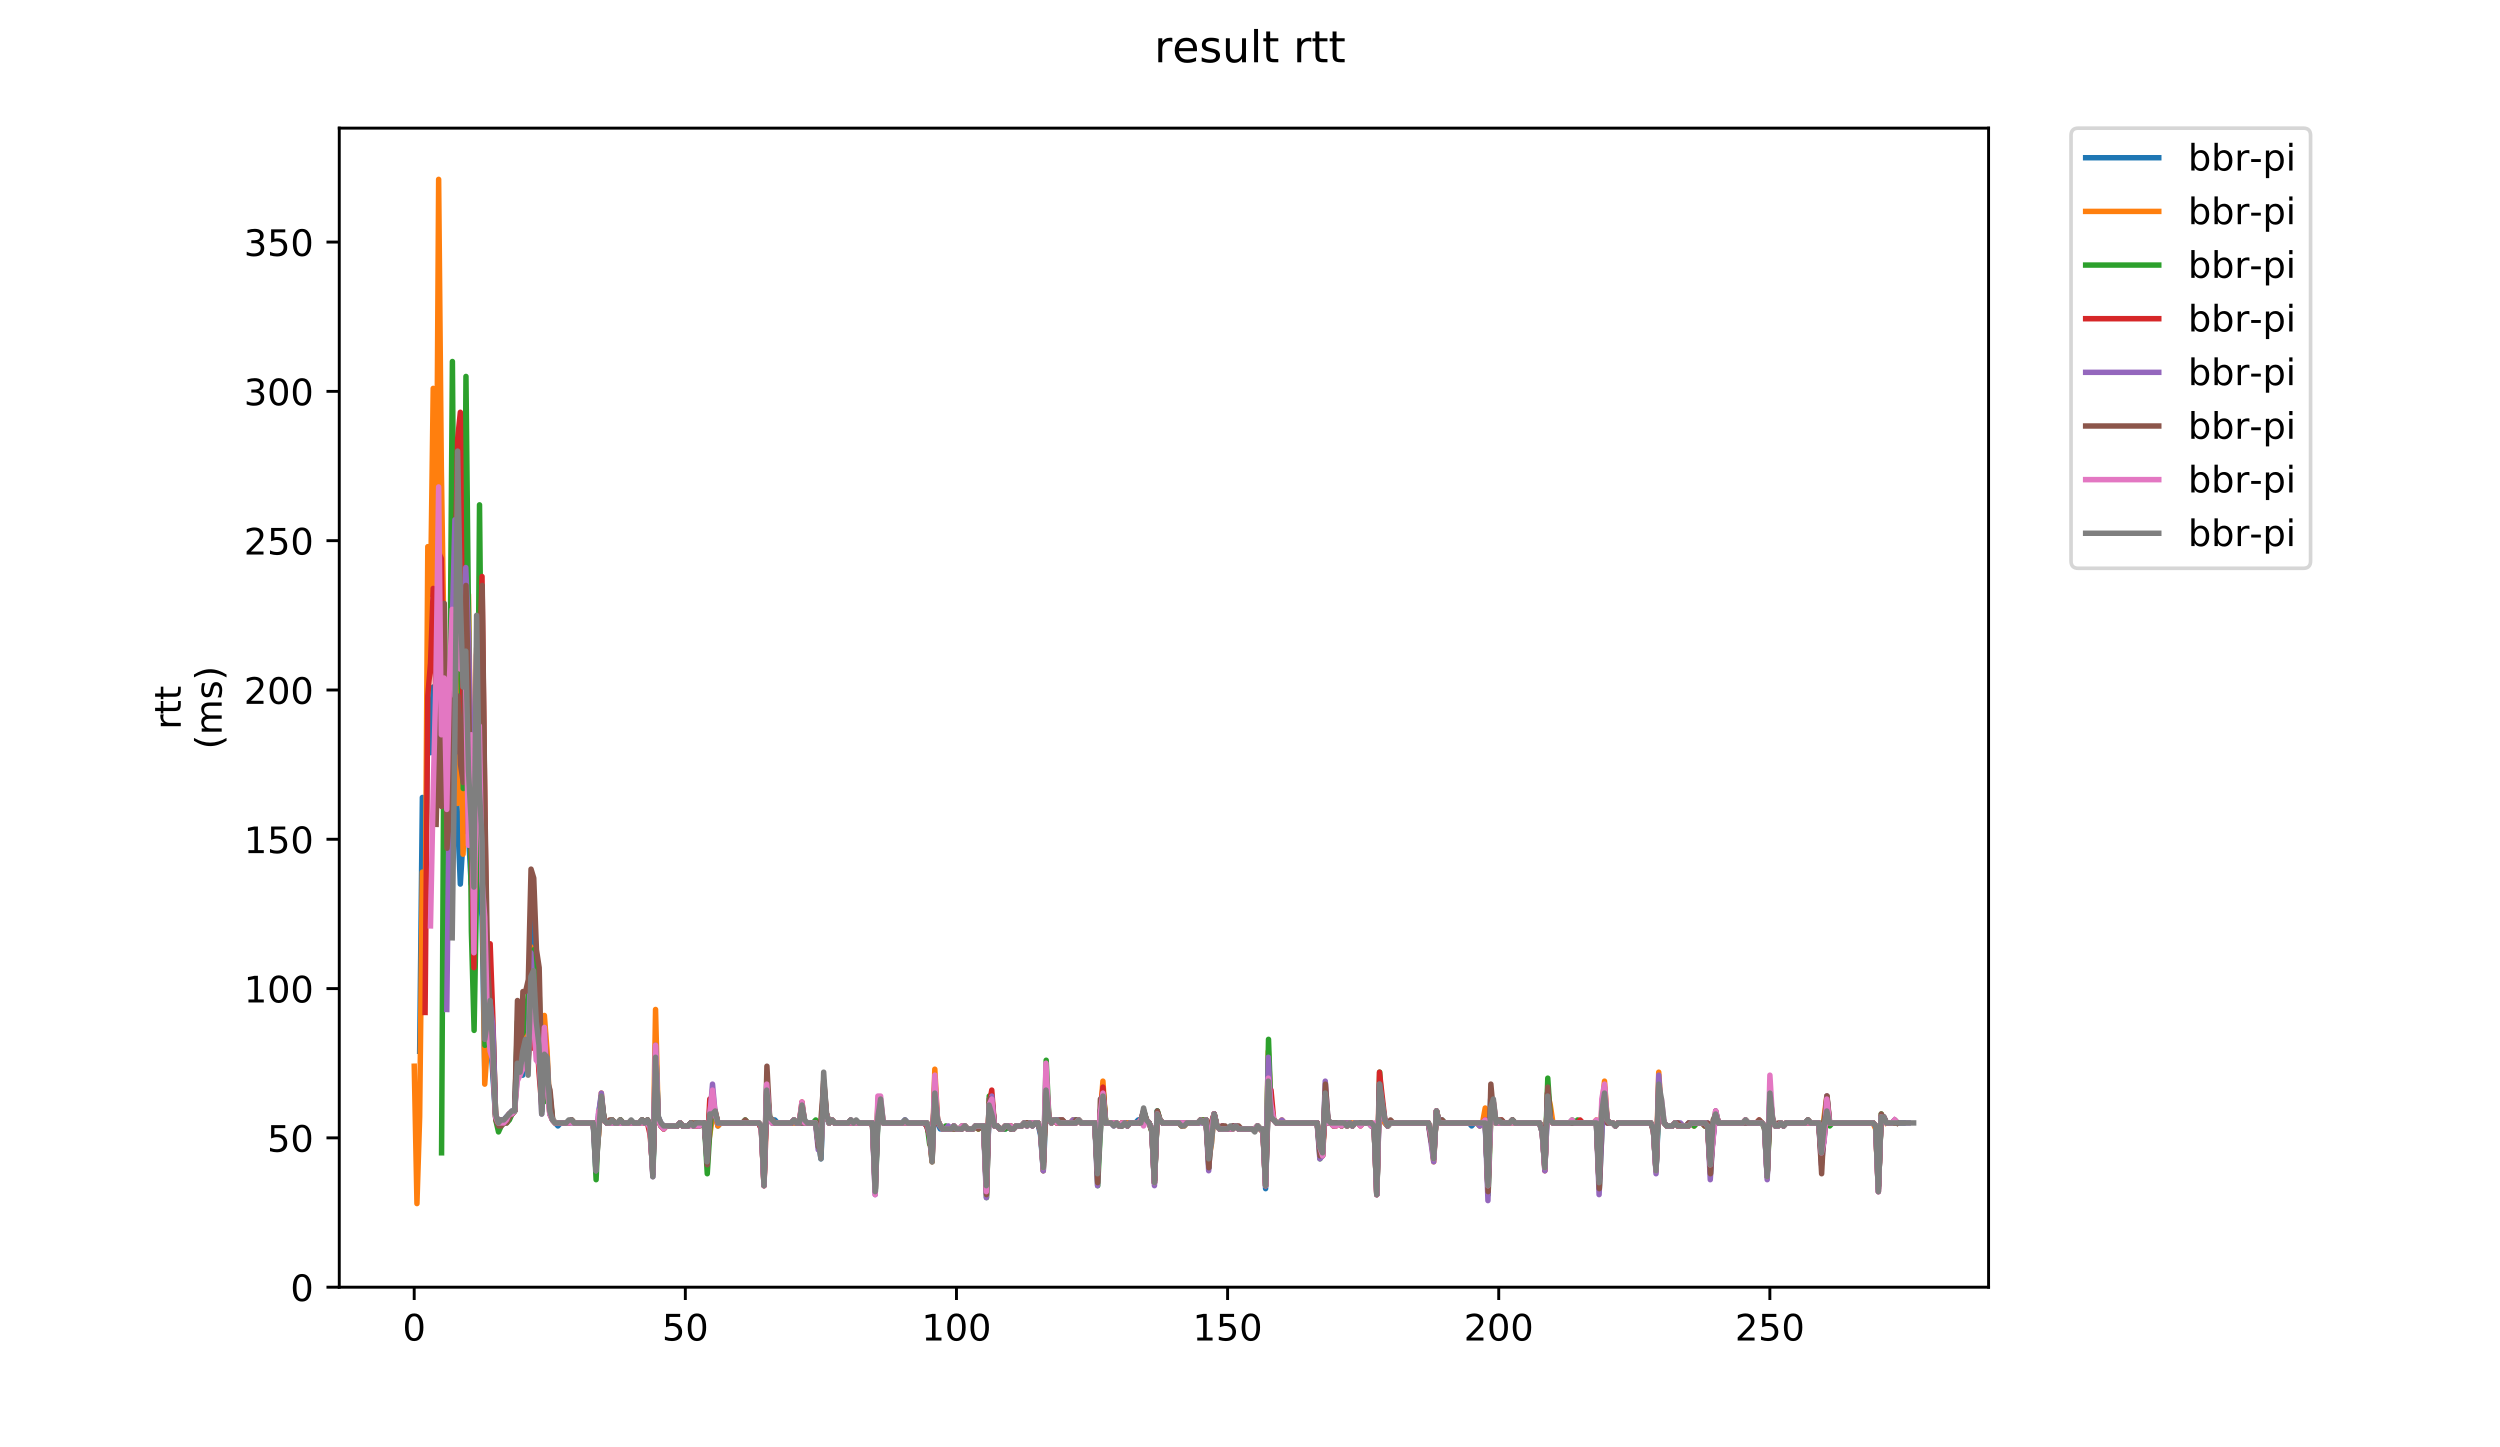 <?xml version="1.0" encoding="utf-8" standalone="no"?>
<!DOCTYPE svg PUBLIC "-//W3C//DTD SVG 1.1//EN"
  "http://www.w3.org/Graphics/SVG/1.1/DTD/svg11.dtd">
<!-- Created with matplotlib (https://matplotlib.org/) -->
<svg height="396pt" version="1.1" viewBox="0 0 684 396" width="684pt" xmlns="http://www.w3.org/2000/svg" xmlns:xlink="http://www.w3.org/1999/xlink">
 <defs>
  <style type="text/css">
*{stroke-linecap:butt;stroke-linejoin:round;}
  </style>
 </defs>
 <g id="figure_1">
  <g id="patch_1">
   <path d="M 0 396 
L 684 396 
L 684 0 
L 0 0 
z
" style="fill:#ffffff;"/>
  </g>
  <g id="axes_1">
   <g id="patch_2">
    <path d="M 92.824 352.174 
L 544.074 352.174 
L 544.074 35.062 
L 92.824 35.062 
z
" style="fill:#ffffff;"/>
   </g>
   <g id="matplotlib.axis_1">
    <g id="xtick_1">
     <g id="line2d_1">
      <defs>
       <path d="M 0 0 
L 0 3.5 
" id="m62991a1fc5" style="stroke:#000000;stroke-width:0.8;"/>
      </defs>
      <g>
       <use style="stroke:#000000;stroke-width:0.8;" x="113.326" xlink:href="#m62991a1fc5" y="352.174"/>
      </g>
     </g>
     <g id="text_1">
      <!-- 0 -->
      <defs>
       <path d="M 31.781 66.406 
Q 24.172 66.406 20.328 58.906 
Q 16.5 51.422 16.5 36.375 
Q 16.5 21.391 20.328 13.891 
Q 24.172 6.391 31.781 6.391 
Q 39.453 6.391 43.281 13.891 
Q 47.125 21.391 47.125 36.375 
Q 47.125 51.422 43.281 58.906 
Q 39.453 66.406 31.781 66.406 
z
M 31.781 74.219 
Q 44.047 74.219 50.516 64.516 
Q 56.984 54.828 56.984 36.375 
Q 56.984 17.969 50.516 8.266 
Q 44.047 -1.422 31.781 -1.422 
Q 19.531 -1.422 13.062 8.266 
Q 6.594 17.969 6.594 36.375 
Q 6.594 54.828 13.062 64.516 
Q 19.531 74.219 31.781 74.219 
z
" id="DejaVuSans-48"/>
      </defs>
      <g transform="translate(110.145 366.773)scale(0.1 -0.1)">
       <use xlink:href="#DejaVuSans-48"/>
      </g>
     </g>
    </g>
    <g id="xtick_2">
     <g id="line2d_2">
      <g>
       <use style="stroke:#000000;stroke-width:0.8;" x="187.508" xlink:href="#m62991a1fc5" y="352.174"/>
      </g>
     </g>
     <g id="text_2">
      <!-- 50 -->
      <defs>
       <path d="M 10.797 72.906 
L 49.516 72.906 
L 49.516 64.594 
L 19.828 64.594 
L 19.828 46.734 
Q 21.969 47.469 24.109 47.828 
Q 26.266 48.188 28.422 48.188 
Q 40.625 48.188 47.75 41.5 
Q 54.891 34.812 54.891 23.391 
Q 54.891 11.625 47.562 5.094 
Q 40.234 -1.422 26.906 -1.422 
Q 22.312 -1.422 17.547 -0.641 
Q 12.797 0.141 7.719 1.703 
L 7.719 11.625 
Q 12.109 9.234 16.797 8.062 
Q 21.484 6.891 26.703 6.891 
Q 35.156 6.891 40.078 11.328 
Q 45.016 15.766 45.016 23.391 
Q 45.016 31 40.078 35.438 
Q 35.156 39.891 26.703 39.891 
Q 22.75 39.891 18.812 39.016 
Q 14.891 38.141 10.797 36.281 
z
" id="DejaVuSans-53"/>
      </defs>
      <g transform="translate(181.145 366.773)scale(0.1 -0.1)">
       <use xlink:href="#DejaVuSans-53"/>
       <use x="63.623" xlink:href="#DejaVuSans-48"/>
      </g>
     </g>
    </g>
    <g id="xtick_3">
     <g id="line2d_3">
      <g>
       <use style="stroke:#000000;stroke-width:0.8;" x="261.69" xlink:href="#m62991a1fc5" y="352.174"/>
      </g>
     </g>
     <g id="text_3">
      <!-- 100 -->
      <defs>
       <path d="M 12.406 8.297 
L 28.516 8.297 
L 28.516 63.922 
L 10.984 60.406 
L 10.984 69.391 
L 28.422 72.906 
L 38.281 72.906 
L 38.281 8.297 
L 54.391 8.297 
L 54.391 0 
L 12.406 0 
z
" id="DejaVuSans-49"/>
      </defs>
      <g transform="translate(252.146 366.773)scale(0.1 -0.1)">
       <use xlink:href="#DejaVuSans-49"/>
       <use x="63.623" xlink:href="#DejaVuSans-48"/>
       <use x="127.246" xlink:href="#DejaVuSans-48"/>
      </g>
     </g>
    </g>
    <g id="xtick_4">
     <g id="line2d_4">
      <g>
       <use style="stroke:#000000;stroke-width:0.8;" x="335.871" xlink:href="#m62991a1fc5" y="352.174"/>
      </g>
     </g>
     <g id="text_4">
      <!-- 150 -->
      <g transform="translate(326.327 366.773)scale(0.1 -0.1)">
       <use xlink:href="#DejaVuSans-49"/>
       <use x="63.623" xlink:href="#DejaVuSans-53"/>
       <use x="127.246" xlink:href="#DejaVuSans-48"/>
      </g>
     </g>
    </g>
    <g id="xtick_5">
     <g id="line2d_5">
      <g>
       <use style="stroke:#000000;stroke-width:0.8;" x="410.053" xlink:href="#m62991a1fc5" y="352.174"/>
      </g>
     </g>
     <g id="text_5">
      <!-- 200 -->
      <defs>
       <path d="M 19.188 8.297 
L 53.609 8.297 
L 53.609 0 
L 7.328 0 
L 7.328 8.297 
Q 12.938 14.109 22.625 23.891 
Q 32.328 33.688 34.812 36.531 
Q 39.547 41.844 41.422 45.531 
Q 43.312 49.219 43.312 52.781 
Q 43.312 58.594 39.234 62.25 
Q 35.156 65.922 28.609 65.922 
Q 23.969 65.922 18.812 64.312 
Q 13.672 62.703 7.812 59.422 
L 7.812 69.391 
Q 13.766 71.781 18.938 73 
Q 24.125 74.219 28.422 74.219 
Q 39.75 74.219 46.484 68.547 
Q 53.219 62.891 53.219 53.422 
Q 53.219 48.922 51.531 44.891 
Q 49.859 40.875 45.406 35.406 
Q 44.188 33.984 37.641 27.219 
Q 31.109 20.453 19.188 8.297 
z
" id="DejaVuSans-50"/>
      </defs>
      <g transform="translate(400.509 366.773)scale(0.1 -0.1)">
       <use xlink:href="#DejaVuSans-50"/>
       <use x="63.623" xlink:href="#DejaVuSans-48"/>
       <use x="127.246" xlink:href="#DejaVuSans-48"/>
      </g>
     </g>
    </g>
    <g id="xtick_6">
     <g id="line2d_6">
      <g>
       <use style="stroke:#000000;stroke-width:0.8;" x="484.234" xlink:href="#m62991a1fc5" y="352.174"/>
      </g>
     </g>
     <g id="text_6">
      <!-- 250 -->
      <g transform="translate(474.691 366.773)scale(0.1 -0.1)">
       <use xlink:href="#DejaVuSans-50"/>
       <use x="63.623" xlink:href="#DejaVuSans-53"/>
       <use x="127.246" xlink:href="#DejaVuSans-48"/>
      </g>
     </g>
    </g>
   </g>
   <g id="matplotlib.axis_2">
    <g id="ytick_1">
     <g id="line2d_7">
      <defs>
       <path d="M 0 0 
L -3.5 0 
" id="m12c33af858" style="stroke:#000000;stroke-width:0.8;"/>
      </defs>
      <g>
       <use style="stroke:#000000;stroke-width:0.8;" x="92.824" xlink:href="#m12c33af858" y="352.174"/>
      </g>
     </g>
     <g id="text_7">
      <!-- 0 -->
      <g transform="translate(79.461 355.973)scale(0.1 -0.1)">
       <use xlink:href="#DejaVuSans-48"/>
      </g>
     </g>
    </g>
    <g id="ytick_2">
     <g id="line2d_8">
      <g>
       <use style="stroke:#000000;stroke-width:0.8;" x="92.824" xlink:href="#m12c33af858" y="311.325"/>
      </g>
     </g>
     <g id="text_8">
      <!-- 50 -->
      <g transform="translate(73.099 315.124)scale(0.1 -0.1)">
       <use xlink:href="#DejaVuSans-53"/>
       <use x="63.623" xlink:href="#DejaVuSans-48"/>
      </g>
     </g>
    </g>
    <g id="ytick_3">
     <g id="line2d_9">
      <g>
       <use style="stroke:#000000;stroke-width:0.8;" x="92.824" xlink:href="#m12c33af858" y="270.476"/>
      </g>
     </g>
     <g id="text_9">
      <!-- 100 -->
      <g transform="translate(66.736 274.275)scale(0.1 -0.1)">
       <use xlink:href="#DejaVuSans-49"/>
       <use x="63.623" xlink:href="#DejaVuSans-48"/>
       <use x="127.246" xlink:href="#DejaVuSans-48"/>
      </g>
     </g>
    </g>
    <g id="ytick_4">
     <g id="line2d_10">
      <g>
       <use style="stroke:#000000;stroke-width:0.8;" x="92.824" xlink:href="#m12c33af858" y="229.627"/>
      </g>
     </g>
     <g id="text_10">
      <!-- 150 -->
      <g transform="translate(66.736 233.426)scale(0.1 -0.1)">
       <use xlink:href="#DejaVuSans-49"/>
       <use x="63.623" xlink:href="#DejaVuSans-53"/>
       <use x="127.246" xlink:href="#DejaVuSans-48"/>
      </g>
     </g>
    </g>
    <g id="ytick_5">
     <g id="line2d_11">
      <g>
       <use style="stroke:#000000;stroke-width:0.8;" x="92.824" xlink:href="#m12c33af858" y="188.778"/>
      </g>
     </g>
     <g id="text_11">
      <!-- 200 -->
      <g transform="translate(66.736 192.577)scale(0.1 -0.1)">
       <use xlink:href="#DejaVuSans-50"/>
       <use x="63.623" xlink:href="#DejaVuSans-48"/>
       <use x="127.246" xlink:href="#DejaVuSans-48"/>
      </g>
     </g>
    </g>
    <g id="ytick_6">
     <g id="line2d_12">
      <g>
       <use style="stroke:#000000;stroke-width:0.8;" x="92.824" xlink:href="#m12c33af858" y="147.929"/>
      </g>
     </g>
     <g id="text_12">
      <!-- 250 -->
      <g transform="translate(66.736 151.728)scale(0.1 -0.1)">
       <use xlink:href="#DejaVuSans-50"/>
       <use x="63.623" xlink:href="#DejaVuSans-53"/>
       <use x="127.246" xlink:href="#DejaVuSans-48"/>
      </g>
     </g>
    </g>
    <g id="ytick_7">
     <g id="line2d_13">
      <g>
       <use style="stroke:#000000;stroke-width:0.8;" x="92.824" xlink:href="#m12c33af858" y="107.079"/>
      </g>
     </g>
     <g id="text_13">
      <!-- 300 -->
      <defs>
       <path d="M 40.578 39.312 
Q 47.656 37.797 51.625 33 
Q 55.609 28.219 55.609 21.188 
Q 55.609 10.406 48.188 4.484 
Q 40.766 -1.422 27.094 -1.422 
Q 22.516 -1.422 17.656 -0.516 
Q 12.797 0.391 7.625 2.203 
L 7.625 11.719 
Q 11.719 9.328 16.594 8.109 
Q 21.484 6.891 26.812 6.891 
Q 36.078 6.891 40.938 10.547 
Q 45.797 14.203 45.797 21.188 
Q 45.797 27.641 41.281 31.266 
Q 36.766 34.906 28.719 34.906 
L 20.219 34.906 
L 20.219 43.016 
L 29.109 43.016 
Q 36.375 43.016 40.234 45.922 
Q 44.094 48.828 44.094 54.297 
Q 44.094 59.906 40.109 62.906 
Q 36.141 65.922 28.719 65.922 
Q 24.656 65.922 20.016 65.031 
Q 15.375 64.156 9.812 62.312 
L 9.812 71.094 
Q 15.438 72.656 20.344 73.438 
Q 25.25 74.219 29.594 74.219 
Q 40.828 74.219 47.359 69.109 
Q 53.906 64.016 53.906 55.328 
Q 53.906 49.266 50.438 45.094 
Q 46.969 40.922 40.578 39.312 
z
" id="DejaVuSans-51"/>
      </defs>
      <g transform="translate(66.736 110.879)scale(0.1 -0.1)">
       <use xlink:href="#DejaVuSans-51"/>
       <use x="63.623" xlink:href="#DejaVuSans-48"/>
       <use x="127.246" xlink:href="#DejaVuSans-48"/>
      </g>
     </g>
    </g>
    <g id="ytick_8">
     <g id="line2d_14">
      <g>
       <use style="stroke:#000000;stroke-width:0.8;" x="92.824" xlink:href="#m12c33af858" y="66.23"/>
      </g>
     </g>
     <g id="text_14">
      <!-- 350 -->
      <g transform="translate(66.736 70.03)scale(0.1 -0.1)">
       <use xlink:href="#DejaVuSans-51"/>
       <use x="63.623" xlink:href="#DejaVuSans-53"/>
       <use x="127.246" xlink:href="#DejaVuSans-48"/>
      </g>
     </g>
    </g>
    <g id="text_15">
     <!-- rtt -->
     <defs>
      <path d="M 41.109 46.297 
Q 39.594 47.172 37.812 47.578 
Q 36.031 48 33.891 48 
Q 26.266 48 22.188 43.047 
Q 18.109 38.094 18.109 28.812 
L 18.109 0 
L 9.078 0 
L 9.078 54.688 
L 18.109 54.688 
L 18.109 46.188 
Q 20.953 51.172 25.484 53.578 
Q 30.031 56 36.531 56 
Q 37.453 56 38.578 55.875 
Q 39.703 55.766 41.062 55.516 
z
" id="DejaVuSans-114"/>
      <path d="M 18.312 70.219 
L 18.312 54.688 
L 36.812 54.688 
L 36.812 47.703 
L 18.312 47.703 
L 18.312 18.016 
Q 18.312 11.328 20.141 9.422 
Q 21.969 7.516 27.594 7.516 
L 36.812 7.516 
L 36.812 0 
L 27.594 0 
Q 17.188 0 13.234 3.875 
Q 9.281 7.766 9.281 18.016 
L 9.281 47.703 
L 2.688 47.703 
L 2.688 54.688 
L 9.281 54.688 
L 9.281 70.219 
z
" id="DejaVuSans-116"/>
     </defs>
     <g transform="translate(49.459 199.594)rotate(-90)scale(0.1 -0.1)">
      <use xlink:href="#DejaVuSans-114"/>
      <use x="41.113" xlink:href="#DejaVuSans-116"/>
      <use x="80.322" xlink:href="#DejaVuSans-116"/>
     </g>
     <!-- (ms) -->
     <defs>
      <path d="M 31 75.875 
Q 24.469 64.656 21.281 53.656 
Q 18.109 42.672 18.109 31.391 
Q 18.109 20.125 21.312 9.062 
Q 24.516 -2 31 -13.188 
L 23.188 -13.188 
Q 15.875 -1.703 12.234 9.375 
Q 8.594 20.453 8.594 31.391 
Q 8.594 42.281 12.203 53.312 
Q 15.828 64.359 23.188 75.875 
z
" id="DejaVuSans-40"/>
      <path d="M 52 44.188 
Q 55.375 50.25 60.062 53.125 
Q 64.75 56 71.094 56 
Q 79.641 56 84.281 50.016 
Q 88.922 44.047 88.922 33.016 
L 88.922 0 
L 79.891 0 
L 79.891 32.719 
Q 79.891 40.578 77.094 44.375 
Q 74.312 48.188 68.609 48.188 
Q 61.625 48.188 57.562 43.547 
Q 53.516 38.922 53.516 30.906 
L 53.516 0 
L 44.484 0 
L 44.484 32.719 
Q 44.484 40.625 41.703 44.406 
Q 38.922 48.188 33.109 48.188 
Q 26.219 48.188 22.156 43.531 
Q 18.109 38.875 18.109 30.906 
L 18.109 0 
L 9.078 0 
L 9.078 54.688 
L 18.109 54.688 
L 18.109 46.188 
Q 21.188 51.219 25.484 53.609 
Q 29.781 56 35.688 56 
Q 41.656 56 45.828 52.969 
Q 50 49.953 52 44.188 
z
" id="DejaVuSans-109"/>
      <path d="M 44.281 53.078 
L 44.281 44.578 
Q 40.484 46.531 36.375 47.5 
Q 32.281 48.484 27.875 48.484 
Q 21.188 48.484 17.844 46.438 
Q 14.5 44.391 14.5 40.281 
Q 14.5 37.156 16.891 35.375 
Q 19.281 33.594 26.516 31.984 
L 29.594 31.297 
Q 39.156 29.25 43.188 25.516 
Q 47.219 21.781 47.219 15.094 
Q 47.219 7.469 41.188 3.016 
Q 35.156 -1.422 24.609 -1.422 
Q 20.219 -1.422 15.453 -0.562 
Q 10.688 0.297 5.422 2 
L 5.422 11.281 
Q 10.406 8.688 15.234 7.391 
Q 20.062 6.109 24.812 6.109 
Q 31.156 6.109 34.562 8.281 
Q 37.984 10.453 37.984 14.406 
Q 37.984 18.062 35.516 20.016 
Q 33.062 21.969 24.703 23.781 
L 21.578 24.516 
Q 13.234 26.266 9.516 29.906 
Q 5.812 33.547 5.812 39.891 
Q 5.812 47.609 11.281 51.797 
Q 16.75 56 26.812 56 
Q 31.781 56 36.172 55.266 
Q 40.578 54.547 44.281 53.078 
z
" id="DejaVuSans-115"/>
      <path d="M 8.016 75.875 
L 15.828 75.875 
Q 23.141 64.359 26.781 53.312 
Q 30.422 42.281 30.422 31.391 
Q 30.422 20.453 26.781 9.375 
Q 23.141 -1.703 15.828 -13.188 
L 8.016 -13.188 
Q 14.5 -2 17.703 9.062 
Q 20.906 20.125 20.906 31.391 
Q 20.906 42.672 17.703 53.656 
Q 14.5 64.656 8.016 75.875 
z
" id="DejaVuSans-41"/>
     </defs>
     <g transform="translate(60.657 204.995)rotate(-90)scale(0.1 -0.1)">
      <use xlink:href="#DejaVuSans-40"/>
      <use x="39.014" xlink:href="#DejaVuSans-109"/>
      <use x="136.426" xlink:href="#DejaVuSans-115"/>
      <use x="188.525" xlink:href="#DejaVuSans-41"/>
     </g>
    </g>
   </g>
   <g id="line2d_15">
    <path clip-path="url(#p81ceefb62d)" d="M 114.819 287.633 
L 115.561 218.189 
L 116.303 254.953 
L 117.044 191.229 
L 117.786 205.934 
L 118.528 187.961 
L 119.27 205.117 
L 120.012 184.693 
L 120.753 208.385 
L 121.495 220.64 
L 122.237 228.81 
L 122.979 213.287 
L 123.721 210.019 
L 124.463 210.019 
L 125.204 223.908 
L 125.946 241.882 
L 126.688 229.627 
L 127.43 223.908 
L 128.172 227.993 
L 128.913 241.882 
L 129.655 237.797 
L 130.397 229.627 
L 131.139 241.882 
L 131.881 250.868 
L 132.622 292.534 
L 133.364 284.365 
L 134.106 282.731 
L 135.59 305.606 
L 136.332 307.24 
L 137.073 306.423 
L 137.815 306.423 
L 139.299 304.789 
L 140.041 304.789 
L 140.782 303.972 
L 141.524 294.168 
L 142.266 291.717 
L 143.008 294.168 
L 143.75 288.45 
L 144.492 290.084 
L 145.233 272.11 
L 145.975 249.234 
L 147.459 290.084 
L 148.201 301.521 
L 148.942 285.182 
L 149.684 299.887 
L 150.426 299.07 
L 151.168 306.423 
L 152.652 308.057 
L 153.393 307.24 
L 162.295 307.24 
L 163.037 317.044 
L 163.779 304.789 
L 164.521 299.887 
L 165.262 306.423 
L 166.004 307.24 
L 166.746 307.24 
L 167.488 306.423 
L 168.23 307.24 
L 168.971 307.24 
L 169.713 306.423 
L 170.455 307.24 
L 174.906 307.24 
L 175.648 306.423 
L 176.39 307.24 
L 177.131 307.24 
L 177.873 308.874 
L 178.615 321.129 
L 179.357 297.436 
L 180.099 305.606 
L 180.841 308.057 
L 181.582 308.874 
L 182.324 308.057 
L 185.291 308.057 
L 186.033 307.24 
L 186.775 308.057 
L 188.259 308.057 
L 189.001 307.24 
L 189.742 308.057 
L 190.484 307.24 
L 191.226 308.057 
L 191.968 307.24 
L 192.71 308.057 
L 193.451 315.41 
L 194.193 303.155 
L 194.935 305.606 
L 195.677 304.789 
L 196.419 308.057 
L 197.16 307.24 
L 207.546 307.24 
L 208.288 308.874 
L 209.03 323.58 
L 209.771 296.619 
L 210.513 305.606 
L 211.255 306.423 
L 211.997 306.423 
L 212.739 307.24 
L 223.124 307.24 
L 223.866 311.325 
L 224.608 317.044 
L 225.35 299.07 
L 226.091 304.789 
L 226.833 307.24 
L 227.575 306.423 
L 228.317 307.24 
L 232.026 307.24 
L 232.768 306.423 
L 233.509 307.24 
L 238.702 307.24 
L 239.444 324.397 
L 240.186 305.606 
L 240.928 305.606 
L 241.669 307.24 
L 246.862 307.24 
L 247.604 306.423 
L 248.346 307.24 
L 252.797 307.24 
L 253.539 308.057 
L 254.28 310.508 
L 255.022 317.861 
L 255.764 294.985 
L 256.506 307.24 
L 257.248 308.874 
L 260.215 308.874 
L 260.957 308.057 
L 261.698 308.874 
L 263.182 308.874 
L 263.924 308.057 
L 264.666 308.874 
L 266.149 308.874 
L 266.891 308.057 
L 269.117 308.057 
L 269.858 324.397 
L 270.6 304.789 
L 271.342 300.704 
L 272.084 308.057 
L 272.826 308.057 
L 273.568 308.874 
L 275.051 308.874 
L 275.793 308.057 
L 276.535 308.874 
L 277.277 308.874 
L 278.018 308.057 
L 279.502 308.057 
L 280.244 307.24 
L 283.953 307.24 
L 284.695 310.508 
L 285.437 320.312 
L 286.178 303.972 
L 287.662 307.24 
L 288.404 306.423 
L 289.146 306.423 
L 289.888 307.24 
L 292.855 307.24 
L 293.597 306.423 
L 295.08 306.423 
L 295.822 307.24 
L 299.531 307.24 
L 300.273 320.312 
L 301.015 303.972 
L 301.757 300.704 
L 302.498 307.24 
L 305.466 307.24 
L 306.207 308.057 
L 306.949 307.24 
L 310.658 307.24 
L 311.4 306.423 
L 312.142 306.423 
L 312.884 303.972 
L 313.626 306.423 
L 314.367 307.24 
L 315.109 308.874 
L 315.851 323.58 
L 316.593 303.972 
L 317.335 306.423 
L 318.077 307.24 
L 327.72 307.24 
L 328.462 306.423 
L 329.204 307.24 
L 329.946 306.423 
L 330.687 316.227 
L 331.429 308.874 
L 332.171 304.789 
L 332.913 308.057 
L 333.655 308.874 
L 336.622 308.874 
L 337.364 308.057 
L 338.106 308.057 
L 338.847 308.874 
L 343.298 308.874 
L 344.04 308.057 
L 344.782 308.874 
L 345.524 308.874 
L 346.266 325.214 
L 347.007 299.887 
L 347.749 305.606 
L 349.233 307.24 
L 360.36 307.24 
L 361.102 313.776 
L 361.844 316.227 
L 362.585 299.887 
L 363.327 306.423 
L 364.069 307.24 
L 369.262 307.24 
L 370.004 308.057 
L 370.745 307.24 
L 374.455 307.24 
L 375.196 308.057 
L 375.938 308.057 
L 376.68 326.848 
L 377.422 300.704 
L 378.164 301.521 
L 378.905 307.24 
L 379.647 308.057 
L 380.389 307.24 
L 390.774 307.24 
L 391.516 310.508 
L 392.258 317.044 
L 393 303.972 
L 393.742 307.24 
L 401.902 307.24 
L 402.644 308.057 
L 403.385 307.24 
L 404.127 307.24 
L 404.869 308.057 
L 405.611 307.24 
L 406.353 307.24 
L 407.094 324.397 
L 407.836 300.704 
L 408.578 304.789 
L 409.32 307.24 
L 421.189 307.24 
L 421.931 309.691 
L 422.673 319.495 
L 423.414 303.155 
L 424.156 306.423 
L 424.898 307.24 
L 436.767 307.24 
L 437.509 322.763 
L 438.251 304.789 
L 438.993 299.887 
L 439.734 306.423 
L 440.476 307.24 
L 441.218 307.24 
L 441.96 308.057 
L 442.702 307.24 
L 451.603 307.24 
L 452.345 308.874 
L 453.087 320.312 
L 453.829 303.972 
L 454.571 304.789 
L 455.312 307.24 
L 456.054 308.057 
L 457.538 308.057 
L 458.28 307.24 
L 459.022 308.057 
L 461.989 308.057 
L 462.731 307.24 
L 463.472 308.057 
L 464.214 307.24 
L 465.698 307.24 
L 466.44 308.057 
L 467.182 308.057 
L 467.923 318.678 
L 469.407 304.789 
L 470.149 307.24 
L 482.018 307.24 
L 482.76 308.057 
L 483.502 321.946 
L 484.243 300.704 
L 484.985 306.423 
L 485.727 308.057 
L 486.469 308.057 
L 487.211 307.24 
L 487.952 308.057 
L 488.694 307.24 
L 493.887 307.24 
L 494.629 306.423 
L 495.371 307.24 
L 497.596 307.24 
L 498.338 314.593 
L 499.08 312.142 
L 499.821 299.887 
L 500.563 307.24 
L 512.432 307.24 
L 513.174 308.057 
L 513.916 325.214 
L 514.658 305.606 
L 515.4 305.606 
L 516.141 307.24 
L 516.883 307.24 
L 516.883 307.24 
" style="fill:none;stroke:#1f77b4;stroke-linecap:square;stroke-width:1.5;"/>
   </g>
   <g id="line2d_16">
    <path clip-path="url(#p81ceefb62d)" d="M 113.335 291.717 
L 114.077 329.299 
L 114.819 305.606 
L 115.561 238.614 
L 116.303 257.404 
L 117.044 149.563 
L 117.786 162.634 
L 118.528 106.263 
L 119.27 166.719 
L 120.012 49.074 
L 120.753 128.321 
L 122.237 224.725 
L 122.979 223.908 
L 123.721 183.059 
L 124.463 198.582 
L 125.204 219.823 
L 125.946 172.438 
L 126.688 233.712 
L 127.43 216.555 
L 128.172 162.634 
L 129.655 266.391 
L 130.397 177.34 
L 131.139 206.751 
L 131.881 228.81 
L 132.622 296.619 
L 133.364 285.999 
L 134.106 285.182 
L 134.848 285.182 
L 135.59 305.606 
L 136.332 307.24 
L 137.815 307.24 
L 138.557 306.423 
L 139.299 304.789 
L 140.041 304.789 
L 140.782 303.972 
L 141.524 292.534 
L 142.266 294.168 
L 143.008 284.365 
L 143.75 283.548 
L 144.492 277.829 
L 145.233 259.038 
L 145.975 264.757 
L 146.717 265.574 
L 148.201 297.436 
L 148.942 277.829 
L 149.684 287.633 
L 150.426 303.972 
L 151.168 306.423 
L 151.91 307.24 
L 155.619 307.24 
L 156.361 306.423 
L 157.102 307.24 
L 162.295 307.24 
L 163.037 316.227 
L 163.779 310.508 
L 164.521 299.07 
L 165.262 306.423 
L 166.004 307.24 
L 166.746 307.24 
L 167.488 306.423 
L 168.23 307.24 
L 168.971 307.24 
L 169.713 306.423 
L 170.455 307.24 
L 174.906 307.24 
L 175.648 306.423 
L 176.39 307.24 
L 177.131 306.423 
L 177.873 308.874 
L 178.615 321.129 
L 179.357 276.195 
L 180.099 306.423 
L 180.841 308.057 
L 181.582 308.874 
L 182.324 308.057 
L 185.291 308.057 
L 186.033 307.24 
L 186.775 308.057 
L 188.259 308.057 
L 189.001 307.24 
L 189.742 308.057 
L 191.226 308.057 
L 191.968 307.24 
L 192.71 308.057 
L 193.451 315.41 
L 194.935 305.606 
L 195.677 304.789 
L 196.419 308.057 
L 197.16 307.24 
L 207.546 307.24 
L 208.288 308.057 
L 209.03 324.397 
L 209.771 298.253 
L 210.513 305.606 
L 211.997 307.24 
L 218.673 307.24 
L 219.415 302.338 
L 220.157 307.24 
L 223.124 307.24 
L 223.866 310.508 
L 224.608 314.593 
L 225.35 295.802 
L 226.091 304.789 
L 226.833 307.24 
L 227.575 306.423 
L 228.317 307.24 
L 232.026 307.24 
L 232.768 306.423 
L 233.509 307.24 
L 238.702 307.24 
L 239.444 324.397 
L 240.186 305.606 
L 240.928 304.789 
L 241.669 307.24 
L 253.539 307.24 
L 254.28 310.508 
L 255.022 317.861 
L 255.764 292.534 
L 256.506 306.423 
L 257.248 308.057 
L 257.989 308.874 
L 260.215 308.874 
L 260.957 308.057 
L 261.698 308.874 
L 263.182 308.874 
L 263.924 308.057 
L 264.666 308.874 
L 266.149 308.874 
L 266.891 308.057 
L 267.633 308.874 
L 268.375 308.057 
L 269.117 308.057 
L 269.858 324.397 
L 270.6 303.155 
L 271.342 299.887 
L 272.084 308.057 
L 272.826 308.057 
L 273.568 308.874 
L 274.309 308.874 
L 275.051 308.057 
L 275.793 308.057 
L 276.535 308.874 
L 277.277 308.874 
L 278.018 308.057 
L 279.502 308.057 
L 280.244 307.24 
L 283.953 307.24 
L 284.695 308.874 
L 285.437 320.312 
L 286.178 299.887 
L 286.92 305.606 
L 287.662 307.24 
L 288.404 306.423 
L 289.146 307.24 
L 289.888 306.423 
L 290.629 306.423 
L 291.371 307.24 
L 292.855 307.24 
L 293.597 306.423 
L 294.338 307.24 
L 295.08 306.423 
L 295.822 307.24 
L 299.531 307.24 
L 300.273 321.129 
L 301.015 305.606 
L 301.757 295.802 
L 302.498 307.24 
L 305.466 307.24 
L 306.207 308.057 
L 306.949 307.24 
L 311.4 307.24 
L 312.142 306.423 
L 312.884 304.789 
L 313.626 306.423 
L 314.367 307.24 
L 315.109 308.874 
L 315.851 323.58 
L 316.593 304.789 
L 317.335 306.423 
L 318.077 307.24 
L 322.527 307.24 
L 323.269 308.057 
L 324.011 308.057 
L 324.753 307.24 
L 327.72 307.24 
L 328.462 306.423 
L 329.946 306.423 
L 330.687 317.861 
L 331.429 312.959 
L 332.171 304.789 
L 332.913 308.057 
L 333.655 308.874 
L 334.396 308.057 
L 335.138 308.874 
L 336.622 308.874 
L 337.364 308.057 
L 338.106 308.057 
L 338.847 308.874 
L 343.298 308.874 
L 344.04 308.057 
L 344.782 308.874 
L 345.524 308.874 
L 346.266 324.397 
L 347.007 287.633 
L 347.749 302.338 
L 348.491 306.423 
L 349.233 307.24 
L 349.975 307.24 
L 350.716 306.423 
L 351.458 307.24 
L 360.36 307.24 
L 361.102 314.593 
L 361.844 316.227 
L 362.585 299.887 
L 363.327 306.423 
L 364.069 307.24 
L 375.196 307.24 
L 375.938 308.057 
L 376.68 326.848 
L 377.422 298.253 
L 378.164 304.789 
L 378.905 307.24 
L 379.647 308.057 
L 380.389 307.24 
L 390.774 307.24 
L 391.516 310.508 
L 392.258 317.861 
L 393 303.972 
L 393.742 307.24 
L 404.127 307.24 
L 404.869 308.057 
L 405.611 307.24 
L 406.353 303.155 
L 407.094 325.214 
L 407.836 306.423 
L 408.578 304.789 
L 409.32 307.24 
L 421.189 307.24 
L 421.931 309.691 
L 422.673 319.495 
L 423.414 299.07 
L 424.156 302.338 
L 424.898 307.24 
L 436.025 307.24 
L 436.767 306.423 
L 437.509 323.58 
L 438.251 303.155 
L 438.993 295.802 
L 439.734 306.423 
L 440.476 307.24 
L 441.218 307.24 
L 441.96 308.057 
L 442.702 307.24 
L 451.603 307.24 
L 452.345 308.874 
L 453.087 320.312 
L 453.829 293.351 
L 454.571 304.789 
L 455.312 307.24 
L 456.054 308.057 
L 457.538 308.057 
L 458.28 307.24 
L 459.022 308.057 
L 461.989 308.057 
L 462.731 307.24 
L 463.472 308.057 
L 464.214 307.24 
L 465.698 307.24 
L 466.44 308.057 
L 467.182 308.057 
L 467.923 319.495 
L 468.665 308.057 
L 469.407 304.789 
L 470.149 307.24 
L 476.825 307.24 
L 477.567 306.423 
L 478.309 307.24 
L 482.018 307.24 
L 482.76 308.057 
L 483.502 321.129 
L 484.243 303.972 
L 484.985 306.423 
L 485.727 308.057 
L 486.469 308.057 
L 487.211 307.24 
L 487.952 308.057 
L 488.694 307.24 
L 493.887 307.24 
L 494.629 306.423 
L 495.371 307.24 
L 497.596 307.24 
L 498.338 315.41 
L 499.08 305.606 
L 499.821 299.887 
L 500.563 307.24 
L 512.432 307.24 
L 513.174 308.874 
L 513.916 325.214 
L 514.658 305.606 
L 515.4 305.606 
L 516.141 307.24 
L 516.141 307.24 
" style="fill:none;stroke:#ff7f0e;stroke-linecap:square;stroke-width:1.5;"/>
   </g>
   <g id="line2d_17">
    <path clip-path="url(#p81ceefb62d)" d="M 120.81 315.41 
L 121.552 183.059 
L 122.293 258.221 
L 123.035 196.948 
L 123.777 98.91 
L 124.519 195.314 
L 125.261 120.151 
L 126.003 175.706 
L 126.744 215.738 
L 127.486 102.995 
L 128.228 173.255 
L 128.97 254.953 
L 129.712 281.914 
L 130.453 240.248 
L 131.195 138.125 
L 132.679 285.999 
L 133.421 268.842 
L 134.162 280.28 
L 134.904 281.914 
L 135.646 306.423 
L 136.388 309.691 
L 137.13 308.057 
L 137.872 307.24 
L 138.613 307.24 
L 139.355 306.423 
L 140.097 304.789 
L 140.839 303.972 
L 141.581 279.463 
L 142.322 282.731 
L 143.064 282.731 
L 143.806 280.28 
L 145.29 263.123 
L 146.032 259.855 
L 146.773 277.012 
L 147.515 271.293 
L 148.257 303.972 
L 148.999 287.633 
L 149.741 301.521 
L 150.482 300.704 
L 151.224 306.423 
L 151.966 307.24 
L 155.675 307.24 
L 156.417 306.423 
L 157.159 307.24 
L 162.352 307.24 
L 163.093 322.763 
L 163.835 304.789 
L 164.577 300.704 
L 165.319 306.423 
L 166.061 307.24 
L 169.028 307.24 
L 169.77 306.423 
L 170.511 307.24 
L 174.962 307.24 
L 175.704 306.423 
L 176.446 307.24 
L 177.188 306.423 
L 177.93 308.057 
L 178.671 321.129 
L 179.413 287.633 
L 180.155 306.423 
L 180.897 308.057 
L 185.348 308.057 
L 186.09 307.24 
L 186.831 308.057 
L 188.315 308.057 
L 189.057 307.24 
L 189.799 308.057 
L 191.282 308.057 
L 192.024 307.24 
L 192.766 308.057 
L 193.508 321.129 
L 194.25 308.874 
L 194.991 301.521 
L 195.733 304.789 
L 196.475 307.24 
L 203.151 307.24 
L 203.893 306.423 
L 204.635 307.24 
L 207.602 307.24 
L 208.344 308.057 
L 209.086 321.946 
L 209.828 297.436 
L 210.57 305.606 
L 211.311 307.24 
L 216.504 307.24 
L 217.246 306.423 
L 217.988 307.24 
L 218.73 307.24 
L 219.471 303.155 
L 220.213 307.24 
L 222.439 307.24 
L 223.18 306.423 
L 223.922 313.776 
L 224.664 308.874 
L 225.406 304.789 
L 226.148 304.789 
L 226.89 307.24 
L 227.631 306.423 
L 228.373 307.24 
L 238.759 307.24 
L 239.5 326.031 
L 240.242 304.789 
L 240.984 305.606 
L 241.726 307.24 
L 253.595 307.24 
L 254.337 312.959 
L 255.079 308.874 
L 255.82 303.972 
L 256.562 307.24 
L 258.046 308.874 
L 258.788 308.057 
L 259.529 308.874 
L 262.497 308.874 
L 263.239 308.057 
L 263.98 308.057 
L 264.722 308.874 
L 266.206 308.874 
L 266.948 308.057 
L 267.689 308.874 
L 268.431 308.057 
L 269.173 308.057 
L 269.915 327.665 
L 270.657 299.887 
L 271.398 301.521 
L 272.14 308.057 
L 272.882 308.057 
L 273.624 308.874 
L 275.108 308.874 
L 275.849 308.057 
L 276.591 308.057 
L 277.333 308.874 
L 278.075 308.057 
L 279.558 308.057 
L 280.3 307.24 
L 284.009 307.24 
L 284.751 309.691 
L 285.493 317.861 
L 286.235 290.084 
L 286.977 305.606 
L 287.718 307.24 
L 288.46 306.423 
L 289.202 307.24 
L 293.653 307.24 
L 294.395 306.423 
L 295.137 306.423 
L 295.878 307.24 
L 299.587 307.24 
L 300.329 324.397 
L 301.071 308.874 
L 301.813 298.253 
L 302.555 307.24 
L 305.522 307.24 
L 306.264 308.057 
L 307.006 308.057 
L 307.747 307.24 
L 308.489 308.057 
L 309.231 307.24 
L 312.198 307.24 
L 312.94 303.972 
L 313.682 306.423 
L 314.424 307.24 
L 315.166 309.691 
L 315.907 322.763 
L 316.649 303.972 
L 317.391 306.423 
L 318.133 307.24 
L 327.777 307.24 
L 328.518 306.423 
L 330.002 306.423 
L 330.744 319.495 
L 331.486 307.24 
L 332.227 304.789 
L 332.969 308.057 
L 333.711 308.874 
L 336.678 308.874 
L 337.42 308.057 
L 338.162 308.057 
L 338.904 308.874 
L 343.355 308.874 
L 344.096 308.057 
L 345.58 309.691 
L 346.322 322.763 
L 347.064 284.365 
L 347.806 305.606 
L 349.289 307.24 
L 360.416 307.24 
L 361.158 317.044 
L 361.9 313.776 
L 362.642 303.972 
L 363.384 307.24 
L 364.125 307.24 
L 364.867 308.057 
L 365.609 307.24 
L 366.351 307.24 
L 367.093 308.057 
L 367.835 307.24 
L 368.576 308.057 
L 369.318 307.24 
L 370.06 308.057 
L 370.802 307.24 
L 374.511 307.24 
L 375.253 308.057 
L 375.995 308.057 
L 376.736 326.031 
L 377.478 293.351 
L 378.22 305.606 
L 378.962 306.423 
L 379.704 308.057 
L 380.445 307.24 
L 390.831 307.24 
L 391.573 312.142 
L 392.315 315.41 
L 393.056 303.972 
L 393.798 307.24 
L 394.54 306.423 
L 395.282 307.24 
L 406.409 307.24 
L 407.151 326.848 
L 407.893 305.606 
L 408.634 304.789 
L 409.376 307.24 
L 413.085 307.24 
L 413.827 306.423 
L 414.569 307.24 
L 421.245 307.24 
L 421.987 309.691 
L 422.729 317.861 
L 423.471 294.985 
L 424.213 306.423 
L 424.954 307.24 
L 429.405 307.24 
L 430.147 306.423 
L 430.889 307.24 
L 431.631 306.423 
L 432.373 307.24 
L 436.823 307.24 
L 437.565 325.214 
L 438.307 308.874 
L 439.049 300.704 
L 439.791 307.24 
L 441.274 307.24 
L 442.016 308.057 
L 442.758 307.24 
L 451.66 307.24 
L 452.402 308.874 
L 453.143 318.678 
L 453.885 300.704 
L 454.627 305.606 
L 455.369 307.24 
L 456.111 308.057 
L 457.594 308.057 
L 458.336 307.24 
L 459.078 307.24 
L 459.82 308.057 
L 461.303 308.057 
L 462.045 307.24 
L 462.787 307.24 
L 463.529 308.057 
L 464.271 307.24 
L 465.754 307.24 
L 466.496 308.057 
L 467.238 308.057 
L 467.98 321.129 
L 468.722 309.691 
L 469.463 304.789 
L 470.205 307.24 
L 476.882 307.24 
L 477.623 306.423 
L 478.365 307.24 
L 482.074 307.24 
L 482.816 308.874 
L 483.558 320.312 
L 484.3 303.972 
L 485.042 306.423 
L 485.783 308.057 
L 486.525 308.057 
L 487.267 307.24 
L 488.009 308.057 
L 488.751 307.24 
L 497.652 307.24 
L 498.394 317.861 
L 499.136 306.423 
L 499.878 303.972 
L 500.62 308.057 
L 501.361 307.24 
L 512.489 307.24 
L 513.231 308.057 
L 513.972 324.397 
L 514.714 304.789 
L 515.456 306.423 
L 516.198 307.24 
L 520.649 307.24 
L 520.649 307.24 
" style="fill:none;stroke:#2ca02c;stroke-linecap:square;stroke-width:1.5;"/>
   </g>
   <g id="line2d_18">
    <path clip-path="url(#p81ceefb62d)" d="M 116.304 277.012 
L 117.046 190.412 
L 117.788 181.425 
L 118.529 161 
L 119.271 192.863 
L 120.013 151.197 
L 120.755 152.83 
L 121.497 204.3 
L 122.239 220.64 
L 122.98 199.398 
L 123.722 186.327 
L 124.464 162.634 
L 125.206 120.151 
L 125.948 112.798 
L 126.689 197.765 
L 127.431 187.961 
L 128.173 227.993 
L 128.915 224.725 
L 129.657 264.757 
L 130.399 178.974 
L 131.14 189.595 
L 131.882 157.732 
L 133.366 279.463 
L 134.108 258.221 
L 134.849 278.646 
L 135.591 304.789 
L 136.333 307.24 
L 137.075 306.423 
L 137.817 307.24 
L 138.559 306.423 
L 139.3 304.789 
L 140.042 304.789 
L 140.784 303.972 
L 141.526 290.9 
L 142.268 290.084 
L 143.009 288.45 
L 143.751 285.999 
L 144.493 290.9 
L 145.235 277.829 
L 145.977 286.816 
L 146.718 280.28 
L 147.46 293.351 
L 148.202 302.338 
L 148.944 285.999 
L 150.428 304.789 
L 151.169 306.423 
L 151.911 307.24 
L 155.62 307.24 
L 156.362 306.423 
L 157.104 307.24 
L 162.297 307.24 
L 163.038 316.227 
L 163.78 305.606 
L 164.522 300.704 
L 165.264 306.423 
L 166.006 307.24 
L 177.133 307.24 
L 177.875 310.508 
L 178.617 320.312 
L 179.358 294.168 
L 180.1 306.423 
L 180.842 308.057 
L 181.584 308.874 
L 182.326 308.057 
L 185.293 308.057 
L 186.035 307.24 
L 186.777 308.057 
L 188.26 308.057 
L 189.002 307.24 
L 189.744 308.057 
L 191.227 308.057 
L 191.969 307.24 
L 192.711 308.057 
L 193.453 315.41 
L 194.195 300.704 
L 194.937 304.789 
L 195.678 303.972 
L 196.42 307.24 
L 207.547 307.24 
L 208.289 308.874 
L 209.031 324.397 
L 209.773 303.972 
L 211.256 307.24 
L 216.449 307.24 
L 217.191 306.423 
L 217.933 307.24 
L 218.675 307.24 
L 219.416 301.521 
L 220.158 307.24 
L 223.126 307.24 
L 223.867 309.691 
L 224.609 309.691 
L 225.351 297.436 
L 226.093 304.789 
L 226.835 307.24 
L 227.576 306.423 
L 228.318 307.24 
L 238.704 307.24 
L 239.445 324.397 
L 240.187 301.521 
L 240.929 301.521 
L 241.671 307.24 
L 252.798 307.24 
L 253.54 308.057 
L 254.282 310.508 
L 255.024 317.044 
L 255.765 296.619 
L 256.507 307.24 
L 257.991 308.874 
L 260.216 308.874 
L 260.958 308.057 
L 261.7 308.874 
L 263.184 308.874 
L 263.925 308.057 
L 264.667 308.874 
L 266.151 308.874 
L 266.893 308.057 
L 269.118 308.057 
L 269.86 324.397 
L 270.602 302.338 
L 271.344 298.253 
L 272.085 308.057 
L 272.827 308.057 
L 273.569 308.874 
L 274.311 308.874 
L 275.053 308.057 
L 276.536 308.057 
L 277.278 308.874 
L 278.02 308.057 
L 279.504 308.057 
L 280.245 307.24 
L 280.987 308.057 
L 281.729 307.24 
L 282.471 308.057 
L 283.213 307.24 
L 283.954 307.24 
L 284.696 309.691 
L 285.438 319.495 
L 286.18 296.619 
L 286.922 305.606 
L 287.664 307.24 
L 288.405 306.423 
L 289.147 307.24 
L 294.34 307.24 
L 295.082 306.423 
L 295.824 307.24 
L 299.533 307.24 
L 300.274 320.312 
L 301.016 305.606 
L 301.758 297.436 
L 302.5 307.24 
L 305.467 307.24 
L 306.209 308.057 
L 306.951 307.24 
L 307.693 307.24 
L 308.434 308.057 
L 309.176 307.24 
L 311.402 307.24 
L 312.143 306.423 
L 312.885 303.972 
L 313.627 306.423 
L 314.369 307.24 
L 315.111 308.874 
L 315.853 323.58 
L 316.594 304.789 
L 317.336 306.423 
L 318.078 307.24 
L 327.722 307.24 
L 328.463 306.423 
L 329.205 307.24 
L 329.947 306.423 
L 330.689 317.044 
L 331.431 307.24 
L 332.173 304.789 
L 332.914 308.057 
L 333.656 308.874 
L 334.398 308.057 
L 335.14 308.874 
L 337.365 308.874 
L 338.107 308.057 
L 338.849 308.874 
L 343.3 308.874 
L 344.042 308.057 
L 345.525 309.691 
L 346.267 324.397 
L 347.009 299.07 
L 347.751 298.253 
L 348.492 306.423 
L 349.234 307.24 
L 360.362 307.24 
L 361.103 313.776 
L 361.845 316.227 
L 362.587 303.972 
L 363.329 307.24 
L 364.071 307.24 
L 364.812 308.057 
L 365.554 308.057 
L 366.296 307.24 
L 367.038 308.057 
L 367.78 307.24 
L 368.521 308.057 
L 369.263 307.24 
L 370.005 308.057 
L 370.747 307.24 
L 371.489 307.24 
L 372.231 308.057 
L 372.972 307.24 
L 374.456 307.24 
L 375.198 308.057 
L 375.94 308.057 
L 376.681 326.848 
L 377.423 293.351 
L 378.907 306.423 
L 379.649 308.057 
L 380.391 307.24 
L 390.776 307.24 
L 391.518 310.508 
L 392.26 317.044 
L 393.001 303.972 
L 393.743 307.24 
L 405.612 307.24 
L 406.354 306.423 
L 407.096 325.214 
L 407.838 303.155 
L 408.58 301.521 
L 409.321 307.24 
L 410.063 306.423 
L 410.805 306.423 
L 411.547 307.24 
L 413.03 307.24 
L 413.772 306.423 
L 414.514 307.24 
L 421.19 307.24 
L 421.932 308.874 
L 422.674 320.312 
L 423.416 299.07 
L 424.158 306.423 
L 424.9 307.24 
L 431.576 307.24 
L 432.318 306.423 
L 433.059 307.24 
L 436.769 307.24 
L 437.51 324.397 
L 438.252 305.606 
L 438.994 299.887 
L 439.736 306.423 
L 440.478 307.24 
L 441.219 307.24 
L 441.961 308.057 
L 442.703 307.24 
L 451.605 307.24 
L 452.347 308.874 
L 453.089 320.312 
L 453.83 296.619 
L 454.572 304.789 
L 455.314 307.24 
L 456.056 308.057 
L 457.539 308.057 
L 458.281 307.24 
L 459.023 308.057 
L 461.99 308.057 
L 462.732 307.24 
L 466.441 307.24 
L 467.183 308.057 
L 467.925 320.312 
L 468.667 311.325 
L 469.408 303.972 
L 470.15 307.24 
L 476.827 307.24 
L 477.568 306.423 
L 478.31 307.24 
L 480.536 307.24 
L 481.278 306.423 
L 482.761 308.057 
L 483.503 321.946 
L 484.245 299.887 
L 484.987 306.423 
L 485.728 308.057 
L 486.47 308.057 
L 487.212 307.24 
L 487.954 308.057 
L 488.696 307.24 
L 497.597 307.24 
L 498.339 317.044 
L 499.081 311.325 
L 499.823 303.972 
L 500.565 307.24 
L 512.434 307.24 
L 513.176 308.057 
L 513.917 326.031 
L 514.659 305.606 
L 515.401 305.606 
L 516.143 307.24 
L 518.368 307.24 
L 518.368 307.24 
" style="fill:none;stroke:#d62728;stroke-linecap:square;stroke-width:1.5;"/>
   </g>
   <g id="line2d_19">
    <path clip-path="url(#p81ceefb62d)" d="M 122.242 276.195 
L 122.983 212.47 
L 123.725 171.621 
L 124.467 142.21 
L 125.209 163.451 
L 125.951 174.889 
L 126.692 174.889 
L 127.434 155.281 
L 128.176 173.255 
L 129.66 239.431 
L 130.401 205.934 
L 131.143 187.961 
L 131.885 225.542 
L 132.627 281.914 
L 133.369 281.914 
L 134.111 274.561 
L 134.852 281.097 
L 135.594 304.789 
L 136.336 307.24 
L 137.078 306.423 
L 137.82 306.423 
L 140.045 303.972 
L 140.787 303.972 
L 141.529 283.548 
L 142.271 293.351 
L 143.012 290.9 
L 143.754 285.182 
L 144.496 289.267 
L 145.238 260.672 
L 146.721 283.548 
L 147.463 284.365 
L 148.205 304.789 
L 148.947 287.633 
L 149.689 290.084 
L 150.431 304.789 
L 151.172 306.423 
L 151.914 307.24 
L 155.623 307.24 
L 156.365 306.423 
L 157.107 307.24 
L 162.3 307.24 
L 163.041 320.312 
L 163.783 304.789 
L 164.525 299.07 
L 165.267 306.423 
L 166.009 307.24 
L 174.91 307.24 
L 175.652 306.423 
L 176.394 307.24 
L 177.136 306.423 
L 177.878 308.057 
L 178.62 321.946 
L 179.361 285.999 
L 180.103 305.606 
L 180.845 307.24 
L 181.587 308.057 
L 185.296 308.057 
L 186.038 307.24 
L 186.78 308.057 
L 188.263 308.057 
L 189.005 307.24 
L 189.747 308.057 
L 190.489 307.24 
L 191.23 308.057 
L 191.972 307.24 
L 192.714 307.24 
L 193.456 317.861 
L 194.198 305.606 
L 194.939 296.619 
L 195.681 304.789 
L 196.423 307.24 
L 207.55 307.24 
L 208.292 308.057 
L 209.034 324.397 
L 209.776 298.253 
L 210.518 305.606 
L 211.259 307.24 
L 216.452 307.24 
L 217.194 306.423 
L 217.936 307.24 
L 218.678 307.24 
L 219.419 302.338 
L 220.161 307.24 
L 223.129 307.24 
L 223.87 314.593 
L 224.612 313.776 
L 225.354 295.802 
L 226.096 304.789 
L 226.838 307.24 
L 227.579 306.423 
L 228.321 307.24 
L 232.03 307.24 
L 232.772 306.423 
L 233.514 307.24 
L 238.707 307.24 
L 239.448 326.848 
L 240.19 305.606 
L 240.932 304.789 
L 241.674 307.24 
L 246.867 307.24 
L 247.608 306.423 
L 248.35 307.24 
L 253.543 307.24 
L 254.285 310.508 
L 255.027 316.227 
L 255.768 298.253 
L 256.51 306.423 
L 257.252 308.057 
L 257.994 308.874 
L 258.736 308.874 
L 259.477 308.057 
L 260.219 308.874 
L 260.961 308.057 
L 261.703 308.874 
L 263.187 308.874 
L 263.928 308.057 
L 264.67 308.874 
L 266.154 308.874 
L 266.896 308.057 
L 269.121 308.057 
L 269.863 327.665 
L 270.605 303.972 
L 271.347 299.887 
L 272.088 308.057 
L 272.83 308.057 
L 273.572 308.874 
L 274.314 308.874 
L 275.056 308.057 
L 275.797 308.057 
L 276.539 308.874 
L 277.281 308.874 
L 278.023 308.057 
L 279.507 308.057 
L 280.248 307.24 
L 280.99 308.057 
L 281.732 307.24 
L 282.474 308.057 
L 283.216 307.24 
L 283.957 307.24 
L 284.699 309.691 
L 285.441 320.312 
L 286.183 294.168 
L 286.925 305.606 
L 287.667 307.24 
L 288.408 306.423 
L 290.634 306.423 
L 291.376 307.24 
L 292.859 307.24 
L 293.601 306.423 
L 294.343 307.24 
L 295.085 306.423 
L 295.826 307.24 
L 299.536 307.24 
L 300.277 324.397 
L 301.019 305.606 
L 301.761 299.887 
L 302.503 307.24 
L 303.986 307.24 
L 304.728 308.057 
L 305.47 307.24 
L 306.212 308.057 
L 306.954 308.057 
L 307.696 307.24 
L 308.437 308.057 
L 309.179 307.24 
L 311.405 307.24 
L 312.146 306.423 
L 312.888 304.789 
L 313.63 306.423 
L 314.372 307.24 
L 315.114 308.874 
L 315.856 324.397 
L 316.597 304.789 
L 317.339 306.423 
L 318.081 307.24 
L 329.208 307.24 
L 329.95 306.423 
L 330.692 320.312 
L 331.434 308.874 
L 332.175 304.789 
L 332.917 308.057 
L 333.659 308.874 
L 334.401 308.057 
L 335.143 308.874 
L 336.626 308.874 
L 337.368 308.057 
L 338.11 308.057 
L 338.852 308.874 
L 343.303 308.874 
L 344.045 308.057 
L 344.786 308.874 
L 345.528 308.874 
L 346.27 324.397 
L 347.012 289.267 
L 347.754 305.606 
L 349.237 307.24 
L 349.979 307.24 
L 350.721 306.423 
L 351.463 307.24 
L 360.364 307.24 
L 361.106 317.044 
L 361.848 316.227 
L 362.59 295.802 
L 363.332 306.423 
L 364.074 307.24 
L 369.266 307.24 
L 370.008 308.057 
L 370.75 307.24 
L 374.459 307.24 
L 375.201 308.057 
L 375.943 308.057 
L 376.684 326.848 
L 377.426 296.619 
L 378.168 302.338 
L 378.91 306.423 
L 379.652 308.057 
L 380.394 307.24 
L 390.779 307.24 
L 392.263 317.861 
L 393.004 303.972 
L 393.746 307.24 
L 394.488 306.423 
L 395.23 307.24 
L 404.132 307.24 
L 404.873 308.057 
L 405.615 307.24 
L 406.357 307.24 
L 407.099 328.482 
L 407.841 302.338 
L 409.324 307.24 
L 413.033 307.24 
L 413.775 306.423 
L 414.517 307.24 
L 421.193 307.24 
L 421.935 309.691 
L 422.677 320.312 
L 423.419 299.07 
L 424.161 306.423 
L 424.902 307.24 
L 436.772 307.24 
L 437.513 326.848 
L 438.255 310.508 
L 438.997 297.436 
L 439.739 307.24 
L 441.222 307.24 
L 441.964 308.057 
L 442.706 307.24 
L 451.608 307.24 
L 452.35 308.874 
L 453.091 321.129 
L 453.833 294.168 
L 454.575 304.789 
L 455.317 307.24 
L 456.059 308.057 
L 457.542 308.057 
L 458.284 307.24 
L 459.768 307.24 
L 460.51 308.057 
L 461.251 308.057 
L 461.993 307.24 
L 467.186 307.24 
L 467.928 322.763 
L 468.67 311.325 
L 469.411 303.972 
L 470.153 307.24 
L 476.83 307.24 
L 477.571 306.423 
L 478.313 307.24 
L 482.022 307.24 
L 482.764 308.057 
L 483.506 322.763 
L 484.248 300.704 
L 484.99 306.423 
L 485.731 308.057 
L 486.473 308.057 
L 487.215 307.24 
L 487.957 308.057 
L 488.699 307.24 
L 493.891 307.24 
L 494.633 306.423 
L 495.375 307.24 
L 497.6 307.24 
L 498.342 318.678 
L 499.084 311.325 
L 499.826 299.887 
L 500.568 307.24 
L 512.437 307.24 
L 513.179 308.057 
L 513.92 326.031 
L 514.662 305.606 
L 515.404 305.606 
L 516.146 307.24 
L 517.629 307.24 
L 518.371 306.423 
L 519.113 307.24 
L 522.08 307.24 
L 522.08 307.24 
" style="fill:none;stroke:#9467bd;stroke-linecap:square;stroke-width:1.5;"/>
   </g>
   <g id="line2d_20">
    <path clip-path="url(#p81ceefb62d)" d="M 119.328 225.542 
L 120.069 193.68 
L 120.811 220.64 
L 121.553 165.085 
L 122.295 232.078 
L 123.037 222.274 
L 123.779 178.974 
L 124.52 205.934 
L 125.262 190.412 
L 126.004 209.202 
L 126.746 214.104 
L 127.488 160.183 
L 128.229 191.229 
L 128.971 232.895 
L 129.713 252.502 
L 130.455 175.706 
L 131.197 217.372 
L 131.939 160.183 
L 132.68 221.457 
L 133.422 264.757 
L 134.164 276.195 
L 134.906 293.351 
L 135.648 306.423 
L 136.389 308.057 
L 137.131 308.057 
L 137.873 307.24 
L 138.615 307.24 
L 139.357 305.606 
L 140.84 303.972 
L 141.582 273.744 
L 142.324 293.351 
L 143.066 271.293 
L 143.808 271.293 
L 144.549 268.025 
L 145.291 237.797 
L 146.033 240.248 
L 146.775 259.855 
L 147.517 264.757 
L 148.258 297.436 
L 149 282.731 
L 149.742 295.802 
L 150.484 298.253 
L 151.226 306.423 
L 151.968 307.24 
L 155.677 307.24 
L 156.418 306.423 
L 157.16 307.24 
L 162.353 307.24 
L 163.095 318.678 
L 163.837 308.874 
L 164.578 301.521 
L 165.32 306.423 
L 166.062 307.24 
L 166.804 306.423 
L 167.546 306.423 
L 168.288 307.24 
L 169.029 307.24 
L 169.771 306.423 
L 170.513 307.24 
L 174.964 307.24 
L 175.706 306.423 
L 176.447 307.24 
L 177.189 306.423 
L 177.931 308.874 
L 178.673 318.678 
L 179.415 292.534 
L 180.157 306.423 
L 180.898 308.057 
L 185.349 308.057 
L 186.091 307.24 
L 186.833 308.057 
L 188.317 308.057 
L 189.058 307.24 
L 192.767 307.24 
L 193.509 318.678 
L 194.251 305.606 
L 194.993 300.704 
L 195.735 304.789 
L 196.477 307.24 
L 203.153 307.24 
L 203.895 306.423 
L 204.637 307.24 
L 207.604 307.24 
L 208.346 308.057 
L 209.087 321.946 
L 209.829 291.717 
L 210.571 305.606 
L 212.055 307.24 
L 216.506 307.24 
L 217.247 306.423 
L 217.989 307.24 
L 223.182 307.24 
L 223.924 313.776 
L 224.666 305.606 
L 225.407 295.802 
L 226.149 304.789 
L 226.891 307.24 
L 227.633 306.423 
L 228.375 307.24 
L 238.018 307.24 
L 238.76 308.057 
L 239.502 325.214 
L 240.244 300.704 
L 240.986 305.606 
L 241.727 307.24 
L 253.596 307.24 
L 254.338 310.508 
L 255.08 309.691 
L 255.822 299.887 
L 256.564 306.423 
L 257.305 308.057 
L 258.047 308.874 
L 262.498 308.874 
L 263.24 308.057 
L 263.982 308.057 
L 264.724 308.874 
L 266.207 308.874 
L 266.949 308.057 
L 267.691 308.874 
L 268.433 308.057 
L 269.175 308.057 
L 269.916 326.848 
L 270.658 300.704 
L 271.4 301.521 
L 272.142 308.057 
L 272.884 308.057 
L 273.625 308.874 
L 274.367 308.874 
L 275.109 308.057 
L 275.851 308.057 
L 276.593 308.874 
L 277.334 308.874 
L 278.076 308.057 
L 279.56 308.057 
L 280.302 307.24 
L 284.011 307.24 
L 284.753 309.691 
L 285.494 317.861 
L 286.236 294.985 
L 286.978 305.606 
L 287.72 307.24 
L 288.462 306.423 
L 289.204 307.24 
L 289.945 306.423 
L 290.687 306.423 
L 291.429 307.24 
L 293.654 307.24 
L 294.396 306.423 
L 295.138 306.423 
L 295.88 307.24 
L 299.589 307.24 
L 300.331 323.58 
L 301.073 300.704 
L 301.814 299.887 
L 302.556 307.24 
L 305.524 307.24 
L 306.265 308.057 
L 307.007 308.057 
L 307.749 307.24 
L 308.491 308.057 
L 309.233 307.24 
L 312.2 307.24 
L 312.942 303.972 
L 313.683 306.423 
L 314.425 307.24 
L 315.167 309.691 
L 315.909 322.763 
L 316.651 303.972 
L 317.393 306.423 
L 318.134 307.24 
L 322.585 307.24 
L 323.327 308.057 
L 324.069 307.24 
L 327.778 307.24 
L 328.52 306.423 
L 329.262 307.24 
L 330.003 306.423 
L 330.745 319.495 
L 331.487 307.24 
L 332.229 304.789 
L 332.971 308.057 
L 333.713 308.874 
L 334.454 308.057 
L 335.196 308.057 
L 335.938 308.874 
L 336.68 308.874 
L 337.422 308.057 
L 338.905 308.057 
L 339.647 308.874 
L 343.356 308.874 
L 344.098 308.057 
L 345.582 309.691 
L 346.323 321.946 
L 347.065 299.887 
L 347.807 305.606 
L 349.291 307.24 
L 360.418 307.24 
L 361.16 316.227 
L 361.902 313.776 
L 362.643 296.619 
L 363.385 307.24 
L 366.352 307.24 
L 367.094 308.057 
L 367.836 307.24 
L 368.578 308.057 
L 369.32 307.24 
L 370.062 308.057 
L 370.803 307.24 
L 375.254 307.24 
L 375.996 308.057 
L 376.738 325.214 
L 377.48 296.619 
L 378.221 305.606 
L 378.963 306.423 
L 379.705 308.057 
L 380.447 306.423 
L 381.189 307.24 
L 390.832 307.24 
L 391.574 312.142 
L 392.316 314.593 
L 393.058 303.972 
L 393.8 307.24 
L 394.541 306.423 
L 395.283 307.24 
L 406.41 307.24 
L 407.152 326.031 
L 407.894 296.619 
L 408.636 304.789 
L 409.378 307.24 
L 410.12 307.24 
L 410.861 306.423 
L 411.603 307.24 
L 413.087 307.24 
L 413.829 306.423 
L 414.57 307.24 
L 421.247 307.24 
L 421.989 309.691 
L 422.73 317.861 
L 423.472 297.436 
L 424.214 306.423 
L 424.956 307.24 
L 436.825 307.24 
L 437.567 325.214 
L 438.309 301.521 
L 439.05 300.704 
L 439.792 307.24 
L 441.276 307.24 
L 442.018 308.057 
L 442.759 307.24 
L 451.661 307.24 
L 452.403 309.691 
L 453.145 318.678 
L 453.887 298.253 
L 454.629 304.789 
L 455.37 307.24 
L 456.112 308.057 
L 457.596 308.057 
L 458.338 307.24 
L 459.079 307.24 
L 459.821 308.057 
L 461.305 308.057 
L 462.047 307.24 
L 465.756 307.24 
L 466.498 308.057 
L 467.239 307.24 
L 467.981 321.129 
L 468.723 306.423 
L 469.465 304.789 
L 470.207 307.24 
L 480.592 307.24 
L 481.334 306.423 
L 482.818 308.057 
L 483.559 320.312 
L 484.301 299.887 
L 485.043 306.423 
L 485.785 308.057 
L 486.527 307.24 
L 487.268 307.24 
L 488.01 308.057 
L 488.752 307.24 
L 493.945 307.24 
L 494.687 306.423 
L 495.428 307.24 
L 497.654 307.24 
L 498.396 321.129 
L 499.138 306.423 
L 499.879 299.887 
L 500.621 307.24 
L 512.49 307.24 
L 513.232 308.057 
L 513.974 324.397 
L 514.716 304.789 
L 515.457 306.423 
L 516.199 307.24 
L 517.683 307.24 
L 518.425 306.423 
L 519.167 307.24 
L 519.167 307.24 
" style="fill:none;stroke:#8c564b;stroke-linecap:square;stroke-width:1.5;"/>
   </g>
   <g id="line2d_21">
    <path clip-path="url(#p81ceefb62d)" d="M 117.785 253.319 
L 118.526 216.555 
L 119.268 186.327 
L 120.01 133.223 
L 120.752 201.032 
L 121.494 185.51 
L 122.236 221.457 
L 122.977 185.51 
L 123.719 166.719 
L 124.461 190.412 
L 125.203 156.098 
L 125.945 183.059 
L 126.686 178.974 
L 127.428 186.327 
L 128.17 231.261 
L 128.912 201.032 
L 129.654 260.672 
L 130.396 203.483 
L 131.137 198.582 
L 131.879 241.065 
L 132.621 250.868 
L 133.363 279.463 
L 134.105 287.633 
L 134.846 290.084 
L 135.588 305.606 
L 136.33 307.24 
L 137.814 307.24 
L 138.556 306.423 
L 139.297 304.789 
L 140.039 304.789 
L 140.781 303.972 
L 141.523 295.802 
L 143.006 292.534 
L 143.748 291.717 
L 144.49 290.084 
L 145.232 271.293 
L 145.974 279.463 
L 146.716 290.084 
L 147.457 290.9 
L 148.199 298.253 
L 148.941 281.097 
L 149.683 297.436 
L 150.425 304.789 
L 151.166 306.423 
L 151.908 307.24 
L 162.294 307.24 
L 163.035 317.044 
L 163.777 303.972 
L 164.519 304.789 
L 165.261 306.423 
L 166.003 307.24 
L 177.13 307.24 
L 177.872 308.874 
L 178.614 321.129 
L 179.355 285.999 
L 180.097 306.423 
L 180.839 308.057 
L 181.581 308.874 
L 182.323 308.057 
L 185.29 308.057 
L 186.032 307.24 
L 186.774 308.057 
L 191.224 308.057 
L 191.966 307.24 
L 192.708 308.057 
L 193.45 314.593 
L 194.192 304.789 
L 194.934 298.253 
L 195.675 304.789 
L 196.417 307.24 
L 207.544 307.24 
L 208.286 308.057 
L 209.028 324.397 
L 209.77 296.619 
L 210.512 305.606 
L 211.254 307.24 
L 216.446 307.24 
L 217.188 306.423 
L 217.93 307.24 
L 218.672 307.24 
L 219.413 301.521 
L 220.155 307.24 
L 223.123 307.24 
L 223.864 312.142 
L 224.606 314.593 
L 225.348 299.07 
L 226.09 304.789 
L 226.832 307.24 
L 227.573 306.423 
L 228.315 307.24 
L 238.701 307.24 
L 239.443 326.848 
L 240.184 299.887 
L 240.926 299.887 
L 241.668 307.24 
L 253.537 307.24 
L 254.279 309.691 
L 255.021 317.044 
L 255.762 294.168 
L 256.504 306.423 
L 257.246 308.057 
L 257.988 308.874 
L 260.213 308.874 
L 260.955 308.057 
L 261.697 308.874 
L 262.439 308.874 
L 263.181 308.057 
L 263.922 308.057 
L 264.664 308.874 
L 266.148 308.874 
L 266.89 308.057 
L 269.115 308.057 
L 269.857 326.031 
L 270.599 302.338 
L 271.341 300.704 
L 272.082 308.057 
L 272.824 308.057 
L 273.566 308.874 
L 274.308 308.874 
L 275.05 308.057 
L 276.533 308.057 
L 277.275 308.874 
L 278.017 308.057 
L 279.501 308.057 
L 280.242 307.24 
L 280.984 308.057 
L 281.726 307.24 
L 283.951 307.24 
L 284.693 308.874 
L 285.435 319.495 
L 286.177 290.9 
L 286.919 305.606 
L 287.661 307.24 
L 288.402 306.423 
L 289.144 307.24 
L 294.337 307.24 
L 295.079 306.423 
L 295.821 307.24 
L 299.53 307.24 
L 300.271 320.312 
L 301.013 304.789 
L 301.755 299.07 
L 302.497 307.24 
L 305.464 307.24 
L 306.206 308.057 
L 306.948 307.24 
L 307.69 307.24 
L 308.431 308.057 
L 309.173 307.24 
L 311.399 307.24 
L 312.141 306.423 
L 312.882 308.057 
L 313.624 306.423 
L 314.366 307.24 
L 315.108 308.874 
L 315.85 323.58 
L 316.591 304.789 
L 317.333 306.423 
L 318.075 307.24 
L 327.719 307.24 
L 328.46 306.423 
L 329.202 307.24 
L 329.944 306.423 
L 330.686 316.227 
L 331.428 308.874 
L 332.17 304.789 
L 332.911 308.057 
L 333.653 308.874 
L 337.362 308.874 
L 338.104 308.057 
L 338.846 308.874 
L 343.297 308.874 
L 344.039 308.057 
L 344.78 308.874 
L 345.522 308.874 
L 346.264 324.397 
L 347.006 294.985 
L 347.748 302.338 
L 348.489 306.423 
L 349.231 307.24 
L 360.359 307.24 
L 361.1 313.776 
L 361.842 316.227 
L 362.584 299.887 
L 363.326 307.24 
L 364.068 307.24 
L 364.809 308.057 
L 365.551 308.057 
L 366.293 307.24 
L 367.035 308.057 
L 367.777 307.24 
L 368.519 308.057 
L 369.26 307.24 
L 370.002 308.057 
L 370.744 307.24 
L 371.486 307.24 
L 372.228 308.057 
L 372.969 307.24 
L 374.453 307.24 
L 375.195 308.057 
L 375.937 307.24 
L 376.679 326.848 
L 377.42 301.521 
L 378.162 304.789 
L 379.646 308.057 
L 380.388 307.24 
L 390.773 307.24 
L 391.515 310.508 
L 392.257 317.044 
L 392.998 303.972 
L 393.74 307.24 
L 405.609 307.24 
L 406.351 306.423 
L 407.093 324.397 
L 407.835 307.24 
L 408.577 301.521 
L 409.318 307.24 
L 421.187 307.24 
L 421.929 309.691 
L 422.671 319.495 
L 423.413 303.155 
L 424.155 306.423 
L 424.897 307.24 
L 429.347 307.24 
L 430.089 306.423 
L 430.831 307.24 
L 436.024 307.24 
L 436.766 306.423 
L 437.507 322.763 
L 438.249 300.704 
L 438.991 296.619 
L 439.733 306.423 
L 440.475 307.24 
L 441.217 307.24 
L 441.958 308.057 
L 442.7 307.24 
L 451.602 307.24 
L 452.344 308.874 
L 453.086 320.312 
L 453.827 299.887 
L 454.569 300.704 
L 455.311 307.24 
L 456.053 308.057 
L 457.536 308.057 
L 458.278 307.24 
L 459.02 308.057 
L 461.987 308.057 
L 462.729 307.24 
L 466.438 307.24 
L 467.18 308.057 
L 467.922 318.678 
L 468.664 312.142 
L 469.406 303.972 
L 470.147 307.24 
L 476.824 307.24 
L 477.565 306.423 
L 478.307 307.24 
L 482.016 307.24 
L 482.758 308.057 
L 483.5 321.946 
L 484.242 294.168 
L 484.984 306.423 
L 485.725 308.057 
L 486.467 308.057 
L 487.209 307.24 
L 487.951 308.057 
L 488.693 307.24 
L 497.595 307.24 
L 498.336 315.41 
L 499.078 312.142 
L 499.82 300.704 
L 500.562 307.24 
L 512.431 307.24 
L 513.173 308.057 
L 513.914 326.031 
L 514.656 305.606 
L 516.14 307.24 
L 517.624 307.24 
L 518.365 306.423 
L 518.365 306.423 
" style="fill:none;stroke:#e377c2;stroke-linecap:square;stroke-width:1.5;"/>
   </g>
   <g id="line2d_22">
    <path clip-path="url(#p81ceefb62d)" d="M 123.724 256.587 
L 124.465 200.215 
L 125.207 123.419 
L 125.949 164.268 
L 126.691 187.961 
L 127.433 178.157 
L 128.175 210.836 
L 128.916 224.725 
L 129.658 242.699 
L 130.4 168.353 
L 131.142 215.738 
L 131.884 229.627 
L 132.625 284.365 
L 133.367 279.463 
L 134.109 273.744 
L 134.851 287.633 
L 135.593 304.789 
L 136.335 307.24 
L 137.076 306.423 
L 137.818 306.423 
L 140.044 303.972 
L 140.785 303.972 
L 141.527 290.9 
L 142.269 293.351 
L 143.011 287.633 
L 143.753 284.365 
L 144.495 294.168 
L 145.236 267.208 
L 145.978 265.574 
L 146.72 279.463 
L 147.462 285.999 
L 148.204 304.789 
L 148.945 288.45 
L 149.687 289.267 
L 150.429 303.972 
L 151.171 306.423 
L 151.913 307.24 
L 154.88 307.24 
L 155.622 306.423 
L 156.364 306.423 
L 157.105 307.24 
L 162.298 307.24 
L 163.04 320.312 
L 164.524 299.887 
L 165.265 306.423 
L 166.007 307.24 
L 166.749 307.24 
L 167.491 306.423 
L 168.233 307.24 
L 168.974 307.24 
L 169.716 306.423 
L 170.458 307.24 
L 171.942 307.24 
L 172.684 306.423 
L 173.425 307.24 
L 174.909 307.24 
L 175.651 306.423 
L 176.393 307.24 
L 177.134 306.423 
L 177.876 308.057 
L 178.618 321.946 
L 179.36 289.267 
L 180.102 305.606 
L 180.844 307.24 
L 181.585 308.057 
L 185.294 308.057 
L 186.036 307.24 
L 186.778 308.057 
L 188.262 308.057 
L 189.003 307.24 
L 189.745 308.057 
L 190.487 307.24 
L 192.713 307.24 
L 193.454 317.861 
L 194.196 304.789 
L 194.938 304.789 
L 195.68 303.972 
L 196.422 307.24 
L 207.549 307.24 
L 208.291 308.057 
L 209.033 324.397 
L 209.774 298.253 
L 210.516 305.606 
L 212 307.24 
L 216.451 307.24 
L 217.192 306.423 
L 217.934 307.24 
L 218.676 307.24 
L 219.418 302.338 
L 220.16 306.423 
L 220.902 307.24 
L 223.127 307.24 
L 224.611 317.044 
L 225.352 293.351 
L 226.094 304.789 
L 226.836 307.24 
L 227.578 306.423 
L 228.32 307.24 
L 232.029 307.24 
L 232.771 306.423 
L 233.512 307.24 
L 234.254 306.423 
L 234.996 307.24 
L 238.705 307.24 
L 239.447 326.031 
L 240.189 305.606 
L 240.931 300.704 
L 241.672 307.24 
L 246.865 307.24 
L 247.607 306.423 
L 248.349 307.24 
L 253.541 307.24 
L 254.283 309.691 
L 255.025 317.861 
L 255.767 299.07 
L 256.509 306.423 
L 257.251 308.057 
L 257.992 308.874 
L 260.218 308.874 
L 260.96 308.057 
L 261.701 308.874 
L 263.185 308.874 
L 263.927 308.057 
L 264.669 308.874 
L 266.152 308.874 
L 266.894 308.057 
L 269.12 308.057 
L 269.861 324.397 
L 270.603 302.338 
L 271.345 304.789 
L 272.087 308.057 
L 272.829 308.057 
L 273.571 308.874 
L 274.312 308.874 
L 275.054 308.057 
L 275.796 308.057 
L 276.538 308.874 
L 277.28 308.874 
L 278.021 308.057 
L 279.505 308.057 
L 280.247 307.24 
L 280.989 308.057 
L 281.73 307.24 
L 282.472 308.057 
L 283.214 307.24 
L 283.956 307.24 
L 284.698 309.691 
L 285.44 319.495 
L 286.181 298.253 
L 286.923 305.606 
L 287.665 307.24 
L 288.407 306.423 
L 289.149 306.423 
L 289.89 307.24 
L 294.341 307.24 
L 295.083 306.423 
L 295.825 307.24 
L 299.534 307.24 
L 300.276 321.129 
L 301.76 299.887 
L 302.501 307.24 
L 303.985 307.24 
L 304.727 308.057 
L 305.469 307.24 
L 306.21 308.057 
L 306.952 308.057 
L 307.694 307.24 
L 308.436 308.057 
L 309.178 307.24 
L 312.145 307.24 
L 312.887 303.155 
L 313.629 306.423 
L 314.37 307.24 
L 315.112 308.874 
L 315.854 323.58 
L 316.596 304.789 
L 317.338 306.423 
L 318.079 307.24 
L 322.53 307.24 
L 323.272 308.057 
L 324.014 308.057 
L 324.756 307.24 
L 327.723 307.24 
L 328.465 306.423 
L 329.207 307.24 
L 329.949 306.423 
L 330.69 317.044 
L 331.432 312.959 
L 332.174 304.789 
L 332.916 308.057 
L 333.658 308.874 
L 335.883 308.874 
L 336.625 308.057 
L 337.367 308.874 
L 338.109 308.057 
L 338.85 308.874 
L 342.559 308.874 
L 343.301 309.691 
L 344.043 308.057 
L 344.785 308.874 
L 345.527 308.874 
L 346.268 324.397 
L 347.01 295.802 
L 347.752 305.606 
L 349.236 307.24 
L 360.363 307.24 
L 361.105 313.776 
L 361.847 315.41 
L 362.588 299.07 
L 363.33 306.423 
L 364.072 307.24 
L 367.781 307.24 
L 368.523 308.057 
L 369.265 307.24 
L 370.007 308.057 
L 370.748 307.24 
L 375.199 307.24 
L 375.941 308.057 
L 376.683 326.848 
L 377.425 296.619 
L 378.908 306.423 
L 379.65 308.057 
L 380.392 307.24 
L 390.777 307.24 
L 391.519 309.691 
L 392.261 317.044 
L 393.003 303.972 
L 393.745 307.24 
L 406.356 307.24 
L 407.097 324.397 
L 407.839 303.155 
L 408.581 300.704 
L 409.323 307.24 
L 410.065 306.423 
L 410.806 307.24 
L 413.032 307.24 
L 413.774 306.423 
L 414.516 307.24 
L 421.192 307.24 
L 421.934 309.691 
L 422.676 319.495 
L 423.417 299.887 
L 424.159 306.423 
L 424.901 307.24 
L 436.77 307.24 
L 437.512 323.58 
L 438.254 303.972 
L 438.996 299.07 
L 439.737 306.423 
L 440.479 307.24 
L 441.221 307.24 
L 441.963 308.057 
L 442.705 307.24 
L 451.606 307.24 
L 452.348 308.874 
L 453.09 320.312 
L 453.832 296.619 
L 454.574 300.704 
L 455.315 307.24 
L 456.057 308.057 
L 457.541 308.057 
L 458.283 307.24 
L 459.025 308.057 
L 461.992 308.057 
L 462.734 307.24 
L 466.443 307.24 
L 467.185 308.057 
L 467.926 318.678 
L 468.668 307.24 
L 469.41 304.789 
L 470.152 307.24 
L 476.828 307.24 
L 477.57 306.423 
L 478.312 307.24 
L 482.021 307.24 
L 482.763 308.057 
L 483.504 321.946 
L 484.246 299.07 
L 484.988 306.423 
L 485.73 308.057 
L 486.472 308.057 
L 487.214 307.24 
L 487.955 308.057 
L 488.697 307.24 
L 493.89 307.24 
L 494.632 306.423 
L 495.374 307.24 
L 497.599 307.24 
L 498.341 315.41 
L 499.083 308.057 
L 499.824 303.972 
L 500.566 307.24 
L 512.435 307.24 
L 513.177 308.057 
L 513.919 326.031 
L 514.661 305.606 
L 515.403 305.606 
L 516.144 307.24 
L 523.563 307.24 
L 523.563 307.24 
" style="fill:none;stroke:#7f7f7f;stroke-linecap:square;stroke-width:1.5;"/>
   </g>
   <g id="patch_3">
    <path d="M 92.824 352.174 
L 92.824 35.062 
" style="fill:none;stroke:#000000;stroke-linecap:square;stroke-linejoin:miter;stroke-width:0.8;"/>
   </g>
   <g id="patch_4">
    <path d="M 544.074 352.174 
L 544.074 35.062 
" style="fill:none;stroke:#000000;stroke-linecap:square;stroke-linejoin:miter;stroke-width:0.8;"/>
   </g>
   <g id="patch_5">
    <path d="M 92.824 352.174 
L 544.074 352.174 
" style="fill:none;stroke:#000000;stroke-linecap:square;stroke-linejoin:miter;stroke-width:0.8;"/>
   </g>
   <g id="patch_6">
    <path d="M 92.824 35.062 
L 544.074 35.062 
" style="fill:none;stroke:#000000;stroke-linecap:square;stroke-linejoin:miter;stroke-width:0.8;"/>
   </g>
   <g id="legend_1">
    <g id="patch_7">
     <path d="M 568.636 155.488 
L 630.169 155.488 
Q 632.169 155.488 632.169 153.488 
L 632.169 37.062 
Q 632.169 35.062 630.169 35.062 
L 568.636 35.062 
Q 566.636 35.062 566.636 37.062 
L 566.636 153.488 
Q 566.636 155.488 568.636 155.488 
z
" style="fill:#ffffff;opacity:0.8;stroke:#cccccc;stroke-linejoin:miter;"/>
    </g>
    <g id="line2d_23">
     <path d="M 570.636 43.161 
L 590.636 43.161 
" style="fill:none;stroke:#1f77b4;stroke-linecap:square;stroke-width:1.5;"/>
    </g>
    <g id="line2d_24"/>
    <g id="text_16">
     <!-- bbr-pi -->
     <defs>
      <path d="M 48.688 27.297 
Q 48.688 37.203 44.609 42.844 
Q 40.531 48.484 33.406 48.484 
Q 26.266 48.484 22.188 42.844 
Q 18.109 37.203 18.109 27.297 
Q 18.109 17.391 22.188 11.75 
Q 26.266 6.109 33.406 6.109 
Q 40.531 6.109 44.609 11.75 
Q 48.688 17.391 48.688 27.297 
z
M 18.109 46.391 
Q 20.953 51.266 25.266 53.625 
Q 29.594 56 35.594 56 
Q 45.562 56 51.781 48.094 
Q 58.016 40.188 58.016 27.297 
Q 58.016 14.406 51.781 6.484 
Q 45.562 -1.422 35.594 -1.422 
Q 29.594 -1.422 25.266 0.953 
Q 20.953 3.328 18.109 8.203 
L 18.109 0 
L 9.078 0 
L 9.078 75.984 
L 18.109 75.984 
z
" id="DejaVuSans-98"/>
      <path d="M 4.891 31.391 
L 31.203 31.391 
L 31.203 23.391 
L 4.891 23.391 
z
" id="DejaVuSans-45"/>
      <path d="M 18.109 8.203 
L 18.109 -20.797 
L 9.078 -20.797 
L 9.078 54.688 
L 18.109 54.688 
L 18.109 46.391 
Q 20.953 51.266 25.266 53.625 
Q 29.594 56 35.594 56 
Q 45.562 56 51.781 48.094 
Q 58.016 40.188 58.016 27.297 
Q 58.016 14.406 51.781 6.484 
Q 45.562 -1.422 35.594 -1.422 
Q 29.594 -1.422 25.266 0.953 
Q 20.953 3.328 18.109 8.203 
z
M 48.688 27.297 
Q 48.688 37.203 44.609 42.844 
Q 40.531 48.484 33.406 48.484 
Q 26.266 48.484 22.188 42.844 
Q 18.109 37.203 18.109 27.297 
Q 18.109 17.391 22.188 11.75 
Q 26.266 6.109 33.406 6.109 
Q 40.531 6.109 44.609 11.75 
Q 48.688 17.391 48.688 27.297 
z
" id="DejaVuSans-112"/>
      <path d="M 9.422 54.688 
L 18.406 54.688 
L 18.406 0 
L 9.422 0 
z
M 9.422 75.984 
L 18.406 75.984 
L 18.406 64.594 
L 9.422 64.594 
z
" id="DejaVuSans-105"/>
     </defs>
     <g transform="translate(598.636 46.661)scale(0.1 -0.1)">
      <use xlink:href="#DejaVuSans-98"/>
      <use x="63.477" xlink:href="#DejaVuSans-98"/>
      <use x="126.953" xlink:href="#DejaVuSans-114"/>
      <use x="167.973" xlink:href="#DejaVuSans-45"/>
      <use x="204.057" xlink:href="#DejaVuSans-112"/>
      <use x="267.533" xlink:href="#DejaVuSans-105"/>
     </g>
    </g>
    <g id="line2d_25">
     <path d="M 570.636 57.839 
L 590.636 57.839 
" style="fill:none;stroke:#ff7f0e;stroke-linecap:square;stroke-width:1.5;"/>
    </g>
    <g id="line2d_26"/>
    <g id="text_17">
     <!-- bbr-pi -->
     <g transform="translate(598.636 61.339)scale(0.1 -0.1)">
      <use xlink:href="#DejaVuSans-98"/>
      <use x="63.477" xlink:href="#DejaVuSans-98"/>
      <use x="126.953" xlink:href="#DejaVuSans-114"/>
      <use x="167.973" xlink:href="#DejaVuSans-45"/>
      <use x="204.057" xlink:href="#DejaVuSans-112"/>
      <use x="267.533" xlink:href="#DejaVuSans-105"/>
     </g>
    </g>
    <g id="line2d_27">
     <path d="M 570.636 72.517 
L 590.636 72.517 
" style="fill:none;stroke:#2ca02c;stroke-linecap:square;stroke-width:1.5;"/>
    </g>
    <g id="line2d_28"/>
    <g id="text_18">
     <!-- bbr-pi -->
     <g transform="translate(598.636 76.017)scale(0.1 -0.1)">
      <use xlink:href="#DejaVuSans-98"/>
      <use x="63.477" xlink:href="#DejaVuSans-98"/>
      <use x="126.953" xlink:href="#DejaVuSans-114"/>
      <use x="167.973" xlink:href="#DejaVuSans-45"/>
      <use x="204.057" xlink:href="#DejaVuSans-112"/>
      <use x="267.533" xlink:href="#DejaVuSans-105"/>
     </g>
    </g>
    <g id="line2d_29">
     <path d="M 570.636 87.195 
L 590.636 87.195 
" style="fill:none;stroke:#d62728;stroke-linecap:square;stroke-width:1.5;"/>
    </g>
    <g id="line2d_30"/>
    <g id="text_19">
     <!-- bbr-pi -->
     <g transform="translate(598.636 90.695)scale(0.1 -0.1)">
      <use xlink:href="#DejaVuSans-98"/>
      <use x="63.477" xlink:href="#DejaVuSans-98"/>
      <use x="126.953" xlink:href="#DejaVuSans-114"/>
      <use x="167.973" xlink:href="#DejaVuSans-45"/>
      <use x="204.057" xlink:href="#DejaVuSans-112"/>
      <use x="267.533" xlink:href="#DejaVuSans-105"/>
     </g>
    </g>
    <g id="line2d_31">
     <path d="M 570.636 101.873 
L 590.636 101.873 
" style="fill:none;stroke:#9467bd;stroke-linecap:square;stroke-width:1.5;"/>
    </g>
    <g id="line2d_32"/>
    <g id="text_20">
     <!-- bbr-pi -->
     <g transform="translate(598.636 105.373)scale(0.1 -0.1)">
      <use xlink:href="#DejaVuSans-98"/>
      <use x="63.477" xlink:href="#DejaVuSans-98"/>
      <use x="126.953" xlink:href="#DejaVuSans-114"/>
      <use x="167.973" xlink:href="#DejaVuSans-45"/>
      <use x="204.057" xlink:href="#DejaVuSans-112"/>
      <use x="267.533" xlink:href="#DejaVuSans-105"/>
     </g>
    </g>
    <g id="line2d_33">
     <path d="M 570.636 116.552 
L 590.636 116.552 
" style="fill:none;stroke:#8c564b;stroke-linecap:square;stroke-width:1.5;"/>
    </g>
    <g id="line2d_34"/>
    <g id="text_21">
     <!-- bbr-pi -->
     <g transform="translate(598.636 120.052)scale(0.1 -0.1)">
      <use xlink:href="#DejaVuSans-98"/>
      <use x="63.477" xlink:href="#DejaVuSans-98"/>
      <use x="126.953" xlink:href="#DejaVuSans-114"/>
      <use x="167.973" xlink:href="#DejaVuSans-45"/>
      <use x="204.057" xlink:href="#DejaVuSans-112"/>
      <use x="267.533" xlink:href="#DejaVuSans-105"/>
     </g>
    </g>
    <g id="line2d_35">
     <path d="M 570.636 131.23 
L 590.636 131.23 
" style="fill:none;stroke:#e377c2;stroke-linecap:square;stroke-width:1.5;"/>
    </g>
    <g id="line2d_36"/>
    <g id="text_22">
     <!-- bbr-pi -->
     <g transform="translate(598.636 134.73)scale(0.1 -0.1)">
      <use xlink:href="#DejaVuSans-98"/>
      <use x="63.477" xlink:href="#DejaVuSans-98"/>
      <use x="126.953" xlink:href="#DejaVuSans-114"/>
      <use x="167.973" xlink:href="#DejaVuSans-45"/>
      <use x="204.057" xlink:href="#DejaVuSans-112"/>
      <use x="267.533" xlink:href="#DejaVuSans-105"/>
     </g>
    </g>
    <g id="line2d_37">
     <path d="M 570.636 145.908 
L 590.636 145.908 
" style="fill:none;stroke:#7f7f7f;stroke-linecap:square;stroke-width:1.5;"/>
    </g>
    <g id="line2d_38"/>
    <g id="text_23">
     <!-- bbr-pi -->
     <g transform="translate(598.636 149.408)scale(0.1 -0.1)">
      <use xlink:href="#DejaVuSans-98"/>
      <use x="63.477" xlink:href="#DejaVuSans-98"/>
      <use x="126.953" xlink:href="#DejaVuSans-114"/>
      <use x="167.973" xlink:href="#DejaVuSans-45"/>
      <use x="204.057" xlink:href="#DejaVuSans-112"/>
      <use x="267.533" xlink:href="#DejaVuSans-105"/>
     </g>
    </g>
   </g>
  </g>
  <g id="text_24">
   <!-- result rtt -->
   <defs>
    <path d="M 56.203 29.594 
L 56.203 25.203 
L 14.891 25.203 
Q 15.484 15.922 20.484 11.062 
Q 25.484 6.203 34.422 6.203 
Q 39.594 6.203 44.453 7.469 
Q 49.312 8.734 54.109 11.281 
L 54.109 2.781 
Q 49.266 0.734 44.188 -0.344 
Q 39.109 -1.422 33.891 -1.422 
Q 20.797 -1.422 13.156 6.188 
Q 5.516 13.812 5.516 26.812 
Q 5.516 40.234 12.766 48.109 
Q 20.016 56 32.328 56 
Q 43.359 56 49.781 48.891 
Q 56.203 41.797 56.203 29.594 
z
M 47.219 32.234 
Q 47.125 39.594 43.094 43.984 
Q 39.062 48.391 32.422 48.391 
Q 24.906 48.391 20.391 44.141 
Q 15.875 39.891 15.188 32.172 
z
" id="DejaVuSans-101"/>
    <path d="M 8.5 21.578 
L 8.5 54.688 
L 17.484 54.688 
L 17.484 21.922 
Q 17.484 14.156 20.5 10.266 
Q 23.531 6.391 29.594 6.391 
Q 36.859 6.391 41.078 11.031 
Q 45.312 15.672 45.312 23.688 
L 45.312 54.688 
L 54.297 54.688 
L 54.297 0 
L 45.312 0 
L 45.312 8.406 
Q 42.047 3.422 37.719 1 
Q 33.406 -1.422 27.688 -1.422 
Q 18.266 -1.422 13.375 4.438 
Q 8.5 10.297 8.5 21.578 
z
M 31.109 56 
z
" id="DejaVuSans-117"/>
    <path d="M 9.422 75.984 
L 18.406 75.984 
L 18.406 0 
L 9.422 0 
z
" id="DejaVuSans-108"/>
    <path id="DejaVuSans-32"/>
   </defs>
   <g transform="translate(315.818 17.038)scale(0.12 -0.12)">
    <use xlink:href="#DejaVuSans-114"/>
    <use x="41.082" xlink:href="#DejaVuSans-101"/>
    <use x="102.605" xlink:href="#DejaVuSans-115"/>
    <use x="154.705" xlink:href="#DejaVuSans-117"/>
    <use x="218.084" xlink:href="#DejaVuSans-108"/>
    <use x="245.867" xlink:href="#DejaVuSans-116"/>
    <use x="285.076" xlink:href="#DejaVuSans-32"/>
    <use x="316.863" xlink:href="#DejaVuSans-114"/>
    <use x="357.977" xlink:href="#DejaVuSans-116"/>
    <use x="397.186" xlink:href="#DejaVuSans-116"/>
   </g>
  </g>
 </g>
 <defs>
  <clipPath id="p81ceefb62d">
   <rect height="317.112" width="451.25" x="92.824" y="35.062"/>
  </clipPath>
 </defs>
</svg>
